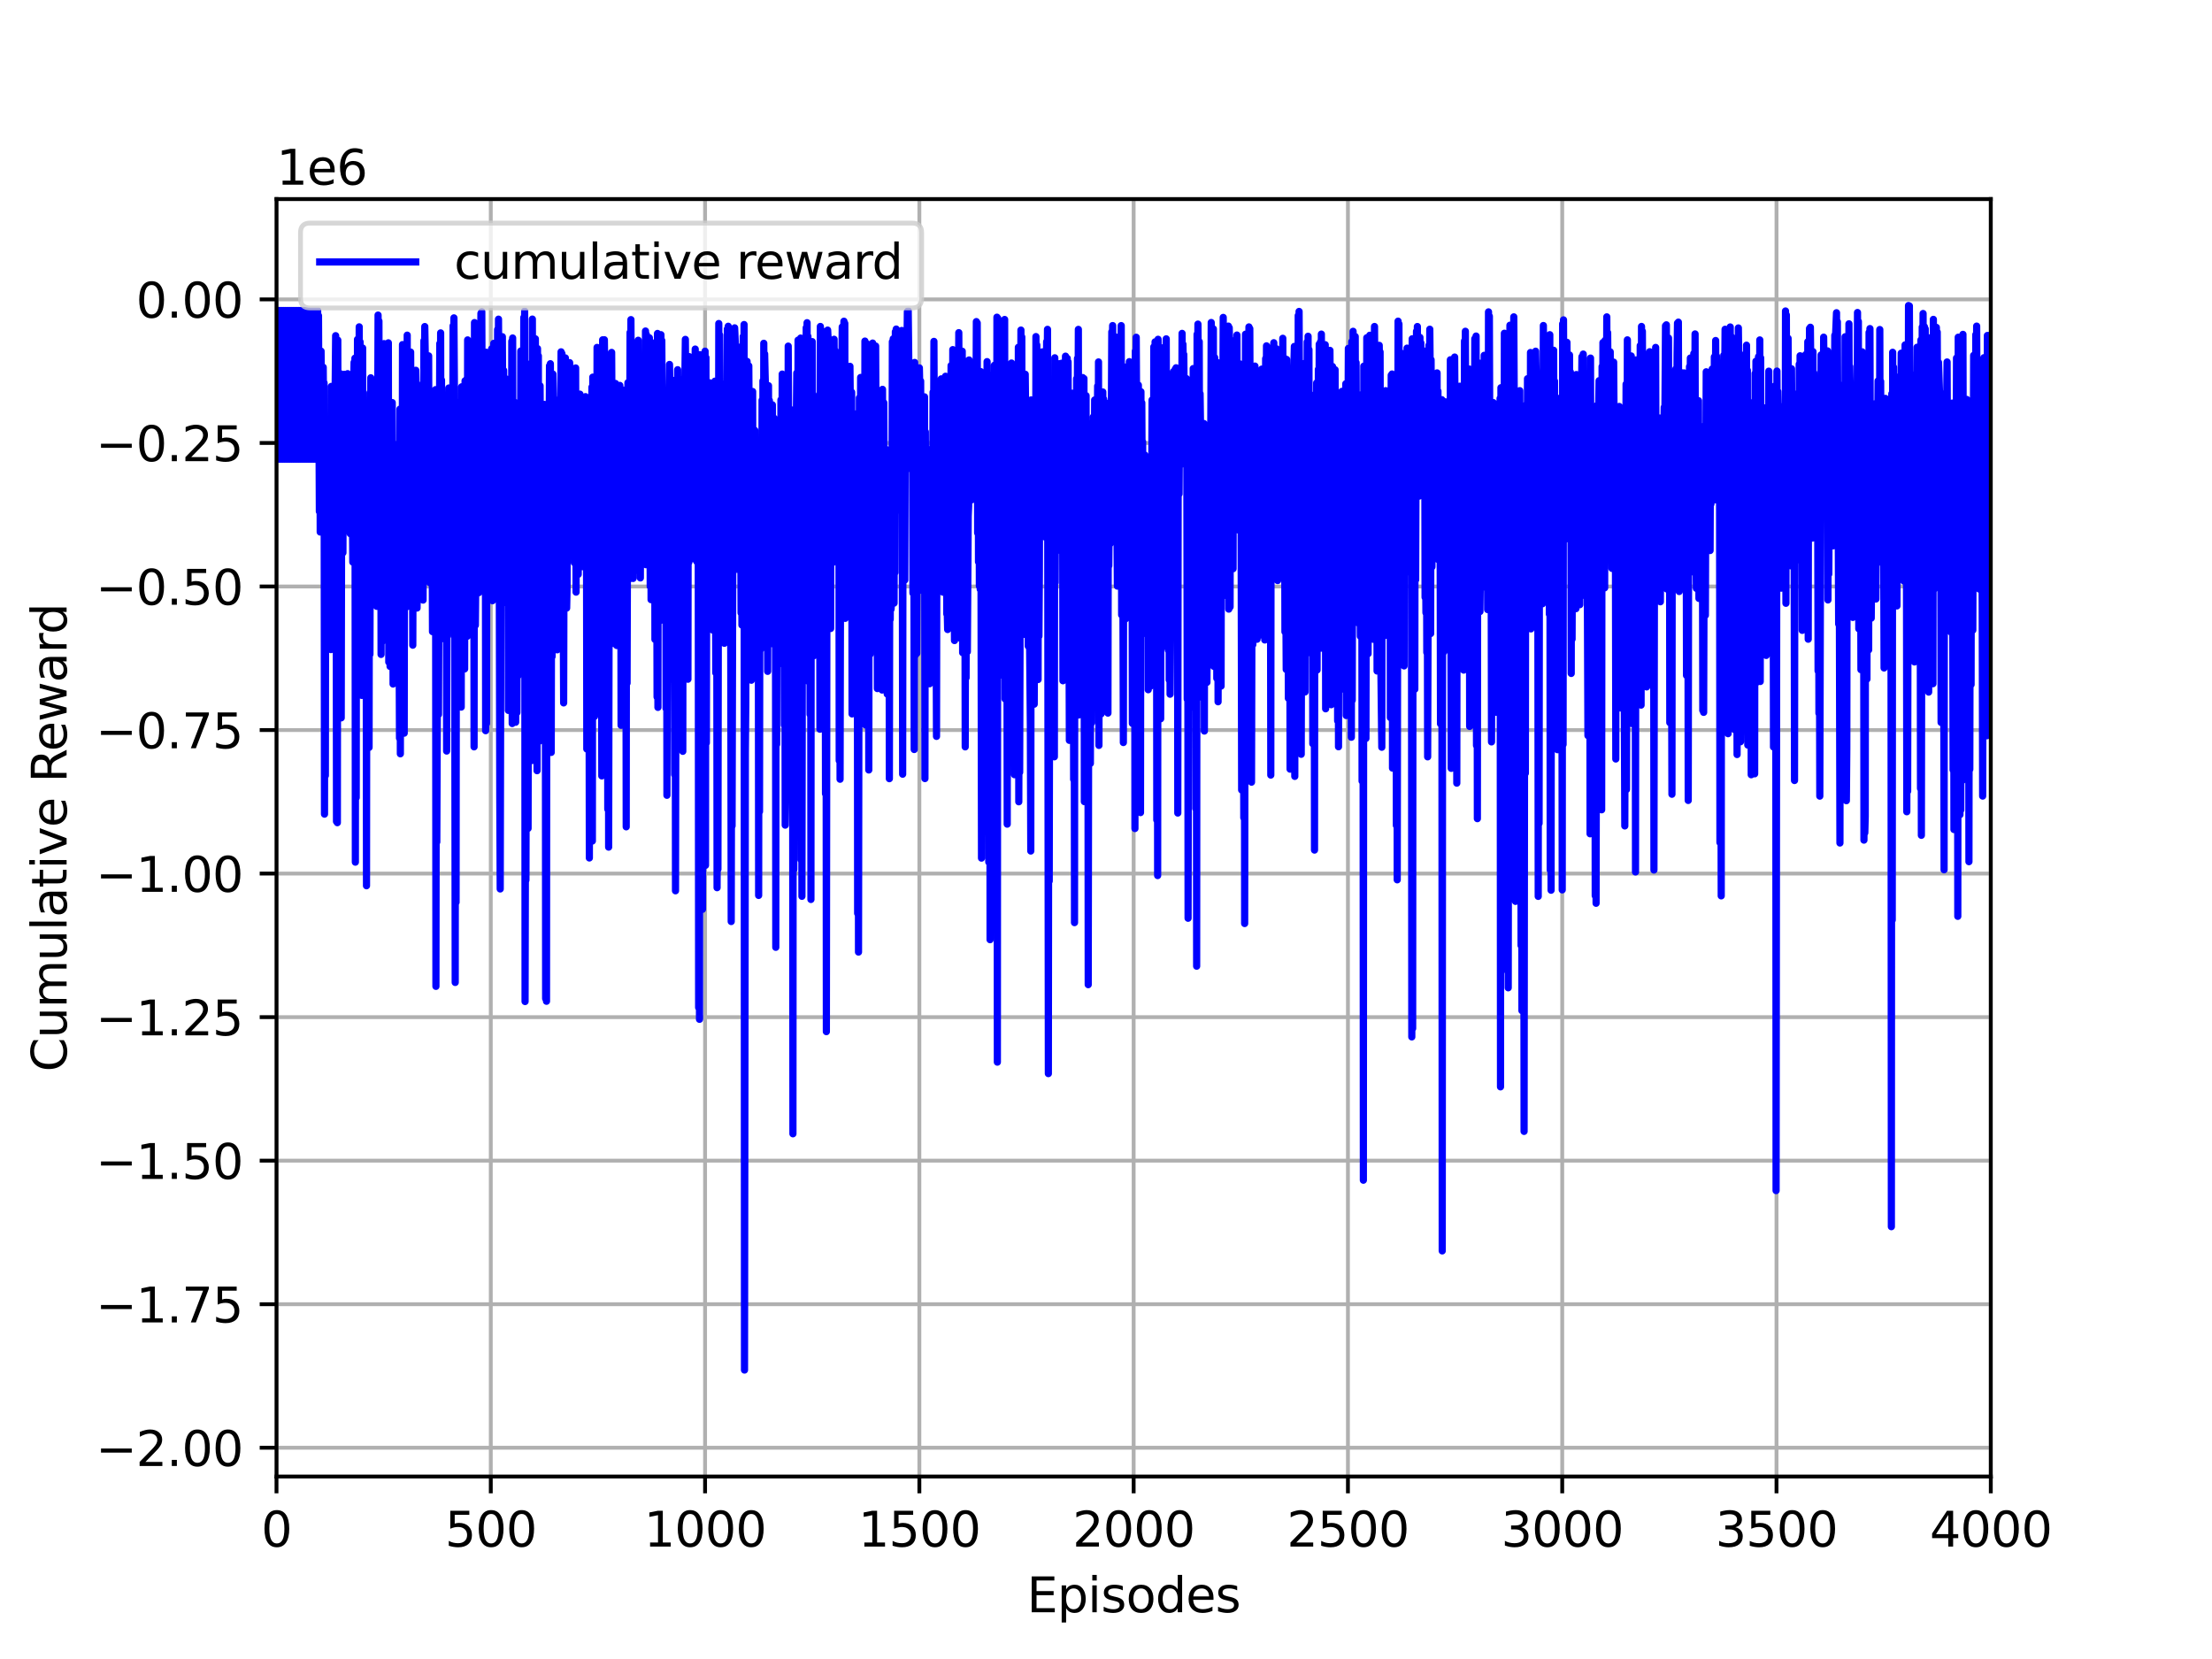 <?xml version="1.0" encoding="utf-8" standalone="no"?>
<!DOCTYPE svg PUBLIC "-//W3C//DTD SVG 1.1//EN"
  "http://www.w3.org/Graphics/SVG/1.1/DTD/svg11.dtd">
<svg height="345.6pt" version="1.1" viewBox="0 0 460.8 345.6" width="460.8pt" xmlns="http://www.w3.org/2000/svg" xmlns:xlink="http://www.w3.org/1999/xlink">
 <defs>
  <style type="text/css">*{stroke-linecap:butt;stroke-linejoin:round;}</style>
 </defs>
 <g id="figure_1">
  <g id="patch_1">
   <path d="M 0 345.6 
L 460.8 345.6 
L 460.8 0 
L 0 0 
z
" style="fill:#ffffff;"/>
  </g>
  <g id="axes_1">
   <g id="patch_2">
    <path d="M 57.6 307.584 
L 414.72 307.584 
L 414.72 41.472 
L 57.6 41.472 
z
" style="fill:#ffffff;"/>
   </g>
   <g id="matplotlib.axis_1">
    <g id="xtick_1">
     <g id="line2d_1">
      <path clip-path="url(#p46c43b72c2)" d="M 57.6 307.584 
L 57.6 41.472 
" style="fill:none;stroke:#b0b0b0;stroke-linecap:square;stroke-width:0.8;"/>
     </g>
     <g id="line2d_2">
      <defs>
       <path d="M 0 0 
L 0 3.5 
" id="me714da4b85" style="stroke:#000000;stroke-width:0.8;"/>
      </defs>
      <g>
       <use style="stroke:#000000;stroke-width:0.8;" x="57.6" xlink:href="#me714da4b85" y="307.584"/>
      </g>
     </g>
     <g id="text_1">
      <!-- 0 -->
      <g transform="translate(54.419 322.182)scale(0.1 -0.1)">
       <defs>
        <path d="M 2034 4250 
Q 1547 4250 1301 3770 
Q 1056 3291 1056 2328 
Q 1056 1369 1301 889 
Q 1547 409 2034 409 
Q 2525 409 2770 889 
Q 3016 1369 3016 2328 
Q 3016 3291 2770 3770 
Q 2525 4250 2034 4250 
z
M 2034 4750 
Q 2819 4750 3233 4129 
Q 3647 3509 3647 2328 
Q 3647 1150 3233 529 
Q 2819 -91 2034 -91 
Q 1250 -91 836 529 
Q 422 1150 422 2328 
Q 422 3509 836 4129 
Q 1250 4750 2034 4750 
z
" id="DejaVuSans-30" transform="scale(0.016)"/>
       </defs>
       <use xlink:href="#DejaVuSans-30"/>
      </g>
     </g>
    </g>
    <g id="xtick_2">
     <g id="line2d_3">
      <path clip-path="url(#p46c43b72c2)" d="M 102.24 307.584 
L 102.24 41.472 
" style="fill:none;stroke:#b0b0b0;stroke-linecap:square;stroke-width:0.8;"/>
     </g>
     <g id="line2d_4">
      <g>
       <use style="stroke:#000000;stroke-width:0.8;" x="102.24" xlink:href="#me714da4b85" y="307.584"/>
      </g>
     </g>
     <g id="text_2">
      <!-- 500 -->
      <g transform="translate(92.696 322.182)scale(0.1 -0.1)">
       <defs>
        <path d="M 691 4666 
L 3169 4666 
L 3169 4134 
L 1269 4134 
L 1269 2991 
Q 1406 3038 1543 3061 
Q 1681 3084 1819 3084 
Q 2600 3084 3056 2656 
Q 3513 2228 3513 1497 
Q 3513 744 3044 326 
Q 2575 -91 1722 -91 
Q 1428 -91 1123 -41 
Q 819 9 494 109 
L 494 744 
Q 775 591 1075 516 
Q 1375 441 1709 441 
Q 2250 441 2565 725 
Q 2881 1009 2881 1497 
Q 2881 1984 2565 2268 
Q 2250 2553 1709 2553 
Q 1456 2553 1204 2497 
Q 953 2441 691 2322 
L 691 4666 
z
" id="DejaVuSans-35" transform="scale(0.016)"/>
       </defs>
       <use xlink:href="#DejaVuSans-35"/>
       <use x="63.623" xlink:href="#DejaVuSans-30"/>
       <use x="127.246" xlink:href="#DejaVuSans-30"/>
      </g>
     </g>
    </g>
    <g id="xtick_3">
     <g id="line2d_5">
      <path clip-path="url(#p46c43b72c2)" d="M 146.88 307.584 
L 146.88 41.472 
" style="fill:none;stroke:#b0b0b0;stroke-linecap:square;stroke-width:0.8;"/>
     </g>
     <g id="line2d_6">
      <g>
       <use style="stroke:#000000;stroke-width:0.8;" x="146.88" xlink:href="#me714da4b85" y="307.584"/>
      </g>
     </g>
     <g id="text_3">
      <!-- 1000 -->
      <g transform="translate(134.155 322.182)scale(0.1 -0.1)">
       <defs>
        <path d="M 794 531 
L 1825 531 
L 1825 4091 
L 703 3866 
L 703 4441 
L 1819 4666 
L 2450 4666 
L 2450 531 
L 3481 531 
L 3481 0 
L 794 0 
L 794 531 
z
" id="DejaVuSans-31" transform="scale(0.016)"/>
       </defs>
       <use xlink:href="#DejaVuSans-31"/>
       <use x="63.623" xlink:href="#DejaVuSans-30"/>
       <use x="127.246" xlink:href="#DejaVuSans-30"/>
       <use x="190.869" xlink:href="#DejaVuSans-30"/>
      </g>
     </g>
    </g>
    <g id="xtick_4">
     <g id="line2d_7">
      <path clip-path="url(#p46c43b72c2)" d="M 191.52 307.584 
L 191.52 41.472 
" style="fill:none;stroke:#b0b0b0;stroke-linecap:square;stroke-width:0.8;"/>
     </g>
     <g id="line2d_8">
      <g>
       <use style="stroke:#000000;stroke-width:0.8;" x="191.52" xlink:href="#me714da4b85" y="307.584"/>
      </g>
     </g>
     <g id="text_4">
      <!-- 1500 -->
      <g transform="translate(178.795 322.182)scale(0.1 -0.1)">
       <use xlink:href="#DejaVuSans-31"/>
       <use x="63.623" xlink:href="#DejaVuSans-35"/>
       <use x="127.246" xlink:href="#DejaVuSans-30"/>
       <use x="190.869" xlink:href="#DejaVuSans-30"/>
      </g>
     </g>
    </g>
    <g id="xtick_5">
     <g id="line2d_9">
      <path clip-path="url(#p46c43b72c2)" d="M 236.16 307.584 
L 236.16 41.472 
" style="fill:none;stroke:#b0b0b0;stroke-linecap:square;stroke-width:0.8;"/>
     </g>
     <g id="line2d_10">
      <g>
       <use style="stroke:#000000;stroke-width:0.8;" x="236.16" xlink:href="#me714da4b85" y="307.584"/>
      </g>
     </g>
     <g id="text_5">
      <!-- 2000 -->
      <g transform="translate(223.435 322.182)scale(0.1 -0.1)">
       <defs>
        <path d="M 1228 531 
L 3431 531 
L 3431 0 
L 469 0 
L 469 531 
Q 828 903 1448 1529 
Q 2069 2156 2228 2338 
Q 2531 2678 2651 2914 
Q 2772 3150 2772 3378 
Q 2772 3750 2511 3984 
Q 2250 4219 1831 4219 
Q 1534 4219 1204 4116 
Q 875 4013 500 3803 
L 500 4441 
Q 881 4594 1212 4672 
Q 1544 4750 1819 4750 
Q 2544 4750 2975 4387 
Q 3406 4025 3406 3419 
Q 3406 3131 3298 2873 
Q 3191 2616 2906 2266 
Q 2828 2175 2409 1742 
Q 1991 1309 1228 531 
z
" id="DejaVuSans-32" transform="scale(0.016)"/>
       </defs>
       <use xlink:href="#DejaVuSans-32"/>
       <use x="63.623" xlink:href="#DejaVuSans-30"/>
       <use x="127.246" xlink:href="#DejaVuSans-30"/>
       <use x="190.869" xlink:href="#DejaVuSans-30"/>
      </g>
     </g>
    </g>
    <g id="xtick_6">
     <g id="line2d_11">
      <path clip-path="url(#p46c43b72c2)" d="M 280.8 307.584 
L 280.8 41.472 
" style="fill:none;stroke:#b0b0b0;stroke-linecap:square;stroke-width:0.8;"/>
     </g>
     <g id="line2d_12">
      <g>
       <use style="stroke:#000000;stroke-width:0.8;" x="280.8" xlink:href="#me714da4b85" y="307.584"/>
      </g>
     </g>
     <g id="text_6">
      <!-- 2500 -->
      <g transform="translate(268.075 322.182)scale(0.1 -0.1)">
       <use xlink:href="#DejaVuSans-32"/>
       <use x="63.623" xlink:href="#DejaVuSans-35"/>
       <use x="127.246" xlink:href="#DejaVuSans-30"/>
       <use x="190.869" xlink:href="#DejaVuSans-30"/>
      </g>
     </g>
    </g>
    <g id="xtick_7">
     <g id="line2d_13">
      <path clip-path="url(#p46c43b72c2)" d="M 325.44 307.584 
L 325.44 41.472 
" style="fill:none;stroke:#b0b0b0;stroke-linecap:square;stroke-width:0.8;"/>
     </g>
     <g id="line2d_14">
      <g>
       <use style="stroke:#000000;stroke-width:0.8;" x="325.44" xlink:href="#me714da4b85" y="307.584"/>
      </g>
     </g>
     <g id="text_7">
      <!-- 3000 -->
      <g transform="translate(312.715 322.182)scale(0.1 -0.1)">
       <defs>
        <path d="M 2597 2516 
Q 3050 2419 3304 2112 
Q 3559 1806 3559 1356 
Q 3559 666 3084 287 
Q 2609 -91 1734 -91 
Q 1441 -91 1130 -33 
Q 819 25 488 141 
L 488 750 
Q 750 597 1062 519 
Q 1375 441 1716 441 
Q 2309 441 2620 675 
Q 2931 909 2931 1356 
Q 2931 1769 2642 2001 
Q 2353 2234 1838 2234 
L 1294 2234 
L 1294 2753 
L 1863 2753 
Q 2328 2753 2575 2939 
Q 2822 3125 2822 3475 
Q 2822 3834 2567 4026 
Q 2313 4219 1838 4219 
Q 1578 4219 1281 4162 
Q 984 4106 628 3988 
L 628 4550 
Q 988 4650 1302 4700 
Q 1616 4750 1894 4750 
Q 2613 4750 3031 4423 
Q 3450 4097 3450 3541 
Q 3450 3153 3228 2886 
Q 3006 2619 2597 2516 
z
" id="DejaVuSans-33" transform="scale(0.016)"/>
       </defs>
       <use xlink:href="#DejaVuSans-33"/>
       <use x="63.623" xlink:href="#DejaVuSans-30"/>
       <use x="127.246" xlink:href="#DejaVuSans-30"/>
       <use x="190.869" xlink:href="#DejaVuSans-30"/>
      </g>
     </g>
    </g>
    <g id="xtick_8">
     <g id="line2d_15">
      <path clip-path="url(#p46c43b72c2)" d="M 370.08 307.584 
L 370.08 41.472 
" style="fill:none;stroke:#b0b0b0;stroke-linecap:square;stroke-width:0.8;"/>
     </g>
     <g id="line2d_16">
      <g>
       <use style="stroke:#000000;stroke-width:0.8;" x="370.08" xlink:href="#me714da4b85" y="307.584"/>
      </g>
     </g>
     <g id="text_8">
      <!-- 3500 -->
      <g transform="translate(357.355 322.182)scale(0.1 -0.1)">
       <use xlink:href="#DejaVuSans-33"/>
       <use x="63.623" xlink:href="#DejaVuSans-35"/>
       <use x="127.246" xlink:href="#DejaVuSans-30"/>
       <use x="190.869" xlink:href="#DejaVuSans-30"/>
      </g>
     </g>
    </g>
    <g id="xtick_9">
     <g id="line2d_17">
      <path clip-path="url(#p46c43b72c2)" d="M 414.72 307.584 
L 414.72 41.472 
" style="fill:none;stroke:#b0b0b0;stroke-linecap:square;stroke-width:0.8;"/>
     </g>
     <g id="line2d_18">
      <g>
       <use style="stroke:#000000;stroke-width:0.8;" x="414.72" xlink:href="#me714da4b85" y="307.584"/>
      </g>
     </g>
     <g id="text_9">
      <!-- 4000 -->
      <g transform="translate(401.995 322.182)scale(0.1 -0.1)">
       <defs>
        <path d="M 2419 4116 
L 825 1625 
L 2419 1625 
L 2419 4116 
z
M 2253 4666 
L 3047 4666 
L 3047 1625 
L 3713 1625 
L 3713 1100 
L 3047 1100 
L 3047 0 
L 2419 0 
L 2419 1100 
L 313 1100 
L 313 1709 
L 2253 4666 
z
" id="DejaVuSans-34" transform="scale(0.016)"/>
       </defs>
       <use xlink:href="#DejaVuSans-34"/>
       <use x="63.623" xlink:href="#DejaVuSans-30"/>
       <use x="127.246" xlink:href="#DejaVuSans-30"/>
       <use x="190.869" xlink:href="#DejaVuSans-30"/>
      </g>
     </g>
    </g>
    <g id="text_10">
     <!-- Episodes -->
     <g transform="translate(213.918 335.861)scale(0.1 -0.1)">
      <defs>
       <path d="M 628 4666 
L 3578 4666 
L 3578 4134 
L 1259 4134 
L 1259 2753 
L 3481 2753 
L 3481 2222 
L 1259 2222 
L 1259 531 
L 3634 531 
L 3634 0 
L 628 0 
L 628 4666 
z
" id="DejaVuSans-45" transform="scale(0.016)"/>
       <path d="M 1159 525 
L 1159 -1331 
L 581 -1331 
L 581 3500 
L 1159 3500 
L 1159 2969 
Q 1341 3281 1617 3432 
Q 1894 3584 2278 3584 
Q 2916 3584 3314 3078 
Q 3713 2572 3713 1747 
Q 3713 922 3314 415 
Q 2916 -91 2278 -91 
Q 1894 -91 1617 61 
Q 1341 213 1159 525 
z
M 3116 1747 
Q 3116 2381 2855 2742 
Q 2594 3103 2138 3103 
Q 1681 3103 1420 2742 
Q 1159 2381 1159 1747 
Q 1159 1113 1420 752 
Q 1681 391 2138 391 
Q 2594 391 2855 752 
Q 3116 1113 3116 1747 
z
" id="DejaVuSans-70" transform="scale(0.016)"/>
       <path d="M 603 3500 
L 1178 3500 
L 1178 0 
L 603 0 
L 603 3500 
z
M 603 4863 
L 1178 4863 
L 1178 4134 
L 603 4134 
L 603 4863 
z
" id="DejaVuSans-69" transform="scale(0.016)"/>
       <path d="M 2834 3397 
L 2834 2853 
Q 2591 2978 2328 3040 
Q 2066 3103 1784 3103 
Q 1356 3103 1142 2972 
Q 928 2841 928 2578 
Q 928 2378 1081 2264 
Q 1234 2150 1697 2047 
L 1894 2003 
Q 2506 1872 2764 1633 
Q 3022 1394 3022 966 
Q 3022 478 2636 193 
Q 2250 -91 1575 -91 
Q 1294 -91 989 -36 
Q 684 19 347 128 
L 347 722 
Q 666 556 975 473 
Q 1284 391 1588 391 
Q 1994 391 2212 530 
Q 2431 669 2431 922 
Q 2431 1156 2273 1281 
Q 2116 1406 1581 1522 
L 1381 1569 
Q 847 1681 609 1914 
Q 372 2147 372 2553 
Q 372 3047 722 3315 
Q 1072 3584 1716 3584 
Q 2034 3584 2315 3537 
Q 2597 3491 2834 3397 
z
" id="DejaVuSans-73" transform="scale(0.016)"/>
       <path d="M 1959 3097 
Q 1497 3097 1228 2736 
Q 959 2375 959 1747 
Q 959 1119 1226 758 
Q 1494 397 1959 397 
Q 2419 397 2687 759 
Q 2956 1122 2956 1747 
Q 2956 2369 2687 2733 
Q 2419 3097 1959 3097 
z
M 1959 3584 
Q 2709 3584 3137 3096 
Q 3566 2609 3566 1747 
Q 3566 888 3137 398 
Q 2709 -91 1959 -91 
Q 1206 -91 779 398 
Q 353 888 353 1747 
Q 353 2609 779 3096 
Q 1206 3584 1959 3584 
z
" id="DejaVuSans-6f" transform="scale(0.016)"/>
       <path d="M 2906 2969 
L 2906 4863 
L 3481 4863 
L 3481 0 
L 2906 0 
L 2906 525 
Q 2725 213 2448 61 
Q 2172 -91 1784 -91 
Q 1150 -91 751 415 
Q 353 922 353 1747 
Q 353 2572 751 3078 
Q 1150 3584 1784 3584 
Q 2172 3584 2448 3432 
Q 2725 3281 2906 2969 
z
M 947 1747 
Q 947 1113 1208 752 
Q 1469 391 1925 391 
Q 2381 391 2643 752 
Q 2906 1113 2906 1747 
Q 2906 2381 2643 2742 
Q 2381 3103 1925 3103 
Q 1469 3103 1208 2742 
Q 947 2381 947 1747 
z
" id="DejaVuSans-64" transform="scale(0.016)"/>
       <path d="M 3597 1894 
L 3597 1613 
L 953 1613 
Q 991 1019 1311 708 
Q 1631 397 2203 397 
Q 2534 397 2845 478 
Q 3156 559 3463 722 
L 3463 178 
Q 3153 47 2828 -22 
Q 2503 -91 2169 -91 
Q 1331 -91 842 396 
Q 353 884 353 1716 
Q 353 2575 817 3079 
Q 1281 3584 2069 3584 
Q 2775 3584 3186 3129 
Q 3597 2675 3597 1894 
z
M 3022 2063 
Q 3016 2534 2758 2815 
Q 2500 3097 2075 3097 
Q 1594 3097 1305 2825 
Q 1016 2553 972 2059 
L 3022 2063 
z
" id="DejaVuSans-65" transform="scale(0.016)"/>
      </defs>
      <use xlink:href="#DejaVuSans-45"/>
      <use x="63.184" xlink:href="#DejaVuSans-70"/>
      <use x="126.66" xlink:href="#DejaVuSans-69"/>
      <use x="154.443" xlink:href="#DejaVuSans-73"/>
      <use x="206.543" xlink:href="#DejaVuSans-6f"/>
      <use x="267.725" xlink:href="#DejaVuSans-64"/>
      <use x="331.201" xlink:href="#DejaVuSans-65"/>
      <use x="392.725" xlink:href="#DejaVuSans-73"/>
     </g>
    </g>
   </g>
   <g id="matplotlib.axis_2">
    <g id="ytick_1">
     <g id="line2d_19">
      <path clip-path="url(#p46c43b72c2)" d="M 57.6 301.591 
L 414.72 301.591 
" style="fill:none;stroke:#b0b0b0;stroke-linecap:square;stroke-width:0.8;"/>
     </g>
     <g id="line2d_20">
      <defs>
       <path d="M 0 0 
L -3.5 0 
" id="mf624c68d3f" style="stroke:#000000;stroke-width:0.8;"/>
      </defs>
      <g>
       <use style="stroke:#000000;stroke-width:0.8;" x="57.6" xlink:href="#mf624c68d3f" y="301.591"/>
      </g>
     </g>
     <g id="text_11">
      <!-- −2.00 -->
      <g transform="translate(19.955 305.39)scale(0.1 -0.1)">
       <defs>
        <path d="M 678 2272 
L 4684 2272 
L 4684 1741 
L 678 1741 
L 678 2272 
z
" id="DejaVuSans-2212" transform="scale(0.016)"/>
        <path d="M 684 794 
L 1344 794 
L 1344 0 
L 684 0 
L 684 794 
z
" id="DejaVuSans-2e" transform="scale(0.016)"/>
       </defs>
       <use xlink:href="#DejaVuSans-2212"/>
       <use x="83.789" xlink:href="#DejaVuSans-32"/>
       <use x="147.412" xlink:href="#DejaVuSans-2e"/>
       <use x="179.199" xlink:href="#DejaVuSans-30"/>
       <use x="242.822" xlink:href="#DejaVuSans-30"/>
      </g>
     </g>
    </g>
    <g id="ytick_2">
     <g id="line2d_21">
      <path clip-path="url(#p46c43b72c2)" d="M 57.6 271.689 
L 414.72 271.689 
" style="fill:none;stroke:#b0b0b0;stroke-linecap:square;stroke-width:0.8;"/>
     </g>
     <g id="line2d_22">
      <g>
       <use style="stroke:#000000;stroke-width:0.8;" x="57.6" xlink:href="#mf624c68d3f" y="271.689"/>
      </g>
     </g>
     <g id="text_12">
      <!-- −1.75 -->
      <g transform="translate(19.955 275.488)scale(0.1 -0.1)">
       <defs>
        <path d="M 525 4666 
L 3525 4666 
L 3525 4397 
L 1831 0 
L 1172 0 
L 2766 4134 
L 525 4134 
L 525 4666 
z
" id="DejaVuSans-37" transform="scale(0.016)"/>
       </defs>
       <use xlink:href="#DejaVuSans-2212"/>
       <use x="83.789" xlink:href="#DejaVuSans-31"/>
       <use x="147.412" xlink:href="#DejaVuSans-2e"/>
       <use x="179.199" xlink:href="#DejaVuSans-37"/>
       <use x="242.822" xlink:href="#DejaVuSans-35"/>
      </g>
     </g>
    </g>
    <g id="ytick_3">
     <g id="line2d_23">
      <path clip-path="url(#p46c43b72c2)" d="M 57.6 241.786 
L 414.72 241.786 
" style="fill:none;stroke:#b0b0b0;stroke-linecap:square;stroke-width:0.8;"/>
     </g>
     <g id="line2d_24">
      <g>
       <use style="stroke:#000000;stroke-width:0.8;" x="57.6" xlink:href="#mf624c68d3f" y="241.786"/>
      </g>
     </g>
     <g id="text_13">
      <!-- −1.50 -->
      <g transform="translate(19.955 245.586)scale(0.1 -0.1)">
       <use xlink:href="#DejaVuSans-2212"/>
       <use x="83.789" xlink:href="#DejaVuSans-31"/>
       <use x="147.412" xlink:href="#DejaVuSans-2e"/>
       <use x="179.199" xlink:href="#DejaVuSans-35"/>
       <use x="242.822" xlink:href="#DejaVuSans-30"/>
      </g>
     </g>
    </g>
    <g id="ytick_4">
     <g id="line2d_25">
      <path clip-path="url(#p46c43b72c2)" d="M 57.6 211.884 
L 414.72 211.884 
" style="fill:none;stroke:#b0b0b0;stroke-linecap:square;stroke-width:0.8;"/>
     </g>
     <g id="line2d_26">
      <g>
       <use style="stroke:#000000;stroke-width:0.8;" x="57.6" xlink:href="#mf624c68d3f" y="211.884"/>
      </g>
     </g>
     <g id="text_14">
      <!-- −1.25 -->
      <g transform="translate(19.955 215.683)scale(0.1 -0.1)">
       <use xlink:href="#DejaVuSans-2212"/>
       <use x="83.789" xlink:href="#DejaVuSans-31"/>
       <use x="147.412" xlink:href="#DejaVuSans-2e"/>
       <use x="179.199" xlink:href="#DejaVuSans-32"/>
       <use x="242.822" xlink:href="#DejaVuSans-35"/>
      </g>
     </g>
    </g>
    <g id="ytick_5">
     <g id="line2d_27">
      <path clip-path="url(#p46c43b72c2)" d="M 57.6 181.982 
L 414.72 181.982 
" style="fill:none;stroke:#b0b0b0;stroke-linecap:square;stroke-width:0.8;"/>
     </g>
     <g id="line2d_28">
      <g>
       <use style="stroke:#000000;stroke-width:0.8;" x="57.6" xlink:href="#mf624c68d3f" y="181.982"/>
      </g>
     </g>
     <g id="text_15">
      <!-- −1.00 -->
      <g transform="translate(19.955 185.781)scale(0.1 -0.1)">
       <use xlink:href="#DejaVuSans-2212"/>
       <use x="83.789" xlink:href="#DejaVuSans-31"/>
       <use x="147.412" xlink:href="#DejaVuSans-2e"/>
       <use x="179.199" xlink:href="#DejaVuSans-30"/>
       <use x="242.822" xlink:href="#DejaVuSans-30"/>
      </g>
     </g>
    </g>
    <g id="ytick_6">
     <g id="line2d_29">
      <path clip-path="url(#p46c43b72c2)" d="M 57.6 152.079 
L 414.72 152.079 
" style="fill:none;stroke:#b0b0b0;stroke-linecap:square;stroke-width:0.8;"/>
     </g>
     <g id="line2d_30">
      <g>
       <use style="stroke:#000000;stroke-width:0.8;" x="57.6" xlink:href="#mf624c68d3f" y="152.079"/>
      </g>
     </g>
     <g id="text_16">
      <!-- −0.75 -->
      <g transform="translate(19.955 155.878)scale(0.1 -0.1)">
       <use xlink:href="#DejaVuSans-2212"/>
       <use x="83.789" xlink:href="#DejaVuSans-30"/>
       <use x="147.412" xlink:href="#DejaVuSans-2e"/>
       <use x="179.199" xlink:href="#DejaVuSans-37"/>
       <use x="242.822" xlink:href="#DejaVuSans-35"/>
      </g>
     </g>
    </g>
    <g id="ytick_7">
     <g id="line2d_31">
      <path clip-path="url(#p46c43b72c2)" d="M 57.6 122.177 
L 414.72 122.177 
" style="fill:none;stroke:#b0b0b0;stroke-linecap:square;stroke-width:0.8;"/>
     </g>
     <g id="line2d_32">
      <g>
       <use style="stroke:#000000;stroke-width:0.8;" x="57.6" xlink:href="#mf624c68d3f" y="122.177"/>
      </g>
     </g>
     <g id="text_17">
      <!-- −0.50 -->
      <g transform="translate(19.955 125.976)scale(0.1 -0.1)">
       <use xlink:href="#DejaVuSans-2212"/>
       <use x="83.789" xlink:href="#DejaVuSans-30"/>
       <use x="147.412" xlink:href="#DejaVuSans-2e"/>
       <use x="179.199" xlink:href="#DejaVuSans-35"/>
       <use x="242.822" xlink:href="#DejaVuSans-30"/>
      </g>
     </g>
    </g>
    <g id="ytick_8">
     <g id="line2d_33">
      <path clip-path="url(#p46c43b72c2)" d="M 57.6 92.274 
L 414.72 92.274 
" style="fill:none;stroke:#b0b0b0;stroke-linecap:square;stroke-width:0.8;"/>
     </g>
     <g id="line2d_34">
      <g>
       <use style="stroke:#000000;stroke-width:0.8;" x="57.6" xlink:href="#mf624c68d3f" y="92.274"/>
      </g>
     </g>
     <g id="text_18">
      <!-- −0.25 -->
      <g transform="translate(19.955 96.073)scale(0.1 -0.1)">
       <use xlink:href="#DejaVuSans-2212"/>
       <use x="83.789" xlink:href="#DejaVuSans-30"/>
       <use x="147.412" xlink:href="#DejaVuSans-2e"/>
       <use x="179.199" xlink:href="#DejaVuSans-32"/>
       <use x="242.822" xlink:href="#DejaVuSans-35"/>
      </g>
     </g>
    </g>
    <g id="ytick_9">
     <g id="line2d_35">
      <path clip-path="url(#p46c43b72c2)" d="M 57.6 62.372 
L 414.72 62.372 
" style="fill:none;stroke:#b0b0b0;stroke-linecap:square;stroke-width:0.8;"/>
     </g>
     <g id="line2d_36">
      <g>
       <use style="stroke:#000000;stroke-width:0.8;" x="57.6" xlink:href="#mf624c68d3f" y="62.372"/>
      </g>
     </g>
     <g id="text_19">
      <!-- 0.00 -->
      <g transform="translate(28.334 66.171)scale(0.1 -0.1)">
       <use xlink:href="#DejaVuSans-30"/>
       <use x="63.623" xlink:href="#DejaVuSans-2e"/>
       <use x="95.41" xlink:href="#DejaVuSans-30"/>
       <use x="159.033" xlink:href="#DejaVuSans-30"/>
      </g>
     </g>
    </g>
    <g id="text_20">
     <!-- Cumulative Reward -->
     <g transform="translate(13.875 223.276)rotate(-90)scale(0.1 -0.1)">
      <defs>
       <path d="M 4122 4306 
L 4122 3641 
Q 3803 3938 3442 4084 
Q 3081 4231 2675 4231 
Q 1875 4231 1450 3742 
Q 1025 3253 1025 2328 
Q 1025 1406 1450 917 
Q 1875 428 2675 428 
Q 3081 428 3442 575 
Q 3803 722 4122 1019 
L 4122 359 
Q 3791 134 3420 21 
Q 3050 -91 2638 -91 
Q 1578 -91 968 557 
Q 359 1206 359 2328 
Q 359 3453 968 4101 
Q 1578 4750 2638 4750 
Q 3056 4750 3426 4639 
Q 3797 4528 4122 4306 
z
" id="DejaVuSans-43" transform="scale(0.016)"/>
       <path d="M 544 1381 
L 544 3500 
L 1119 3500 
L 1119 1403 
Q 1119 906 1312 657 
Q 1506 409 1894 409 
Q 2359 409 2629 706 
Q 2900 1003 2900 1516 
L 2900 3500 
L 3475 3500 
L 3475 0 
L 2900 0 
L 2900 538 
Q 2691 219 2414 64 
Q 2138 -91 1772 -91 
Q 1169 -91 856 284 
Q 544 659 544 1381 
z
M 1991 3584 
L 1991 3584 
z
" id="DejaVuSans-75" transform="scale(0.016)"/>
       <path d="M 3328 2828 
Q 3544 3216 3844 3400 
Q 4144 3584 4550 3584 
Q 5097 3584 5394 3201 
Q 5691 2819 5691 2113 
L 5691 0 
L 5113 0 
L 5113 2094 
Q 5113 2597 4934 2840 
Q 4756 3084 4391 3084 
Q 3944 3084 3684 2787 
Q 3425 2491 3425 1978 
L 3425 0 
L 2847 0 
L 2847 2094 
Q 2847 2600 2669 2842 
Q 2491 3084 2119 3084 
Q 1678 3084 1418 2786 
Q 1159 2488 1159 1978 
L 1159 0 
L 581 0 
L 581 3500 
L 1159 3500 
L 1159 2956 
Q 1356 3278 1631 3431 
Q 1906 3584 2284 3584 
Q 2666 3584 2933 3390 
Q 3200 3197 3328 2828 
z
" id="DejaVuSans-6d" transform="scale(0.016)"/>
       <path d="M 603 4863 
L 1178 4863 
L 1178 0 
L 603 0 
L 603 4863 
z
" id="DejaVuSans-6c" transform="scale(0.016)"/>
       <path d="M 2194 1759 
Q 1497 1759 1228 1600 
Q 959 1441 959 1056 
Q 959 750 1161 570 
Q 1363 391 1709 391 
Q 2188 391 2477 730 
Q 2766 1069 2766 1631 
L 2766 1759 
L 2194 1759 
z
M 3341 1997 
L 3341 0 
L 2766 0 
L 2766 531 
Q 2569 213 2275 61 
Q 1981 -91 1556 -91 
Q 1019 -91 701 211 
Q 384 513 384 1019 
Q 384 1609 779 1909 
Q 1175 2209 1959 2209 
L 2766 2209 
L 2766 2266 
Q 2766 2663 2505 2880 
Q 2244 3097 1772 3097 
Q 1472 3097 1187 3025 
Q 903 2953 641 2809 
L 641 3341 
Q 956 3463 1253 3523 
Q 1550 3584 1831 3584 
Q 2591 3584 2966 3190 
Q 3341 2797 3341 1997 
z
" id="DejaVuSans-61" transform="scale(0.016)"/>
       <path d="M 1172 4494 
L 1172 3500 
L 2356 3500 
L 2356 3053 
L 1172 3053 
L 1172 1153 
Q 1172 725 1289 603 
Q 1406 481 1766 481 
L 2356 481 
L 2356 0 
L 1766 0 
Q 1100 0 847 248 
Q 594 497 594 1153 
L 594 3053 
L 172 3053 
L 172 3500 
L 594 3500 
L 594 4494 
L 1172 4494 
z
" id="DejaVuSans-74" transform="scale(0.016)"/>
       <path d="M 191 3500 
L 800 3500 
L 1894 563 
L 2988 3500 
L 3597 3500 
L 2284 0 
L 1503 0 
L 191 3500 
z
" id="DejaVuSans-76" transform="scale(0.016)"/>
       <path id="DejaVuSans-20" transform="scale(0.016)"/>
       <path d="M 2841 2188 
Q 3044 2119 3236 1894 
Q 3428 1669 3622 1275 
L 4263 0 
L 3584 0 
L 2988 1197 
Q 2756 1666 2539 1819 
Q 2322 1972 1947 1972 
L 1259 1972 
L 1259 0 
L 628 0 
L 628 4666 
L 2053 4666 
Q 2853 4666 3247 4331 
Q 3641 3997 3641 3322 
Q 3641 2881 3436 2590 
Q 3231 2300 2841 2188 
z
M 1259 4147 
L 1259 2491 
L 2053 2491 
Q 2509 2491 2742 2702 
Q 2975 2913 2975 3322 
Q 2975 3731 2742 3939 
Q 2509 4147 2053 4147 
L 1259 4147 
z
" id="DejaVuSans-52" transform="scale(0.016)"/>
       <path d="M 269 3500 
L 844 3500 
L 1563 769 
L 2278 3500 
L 2956 3500 
L 3675 769 
L 4391 3500 
L 4966 3500 
L 4050 0 
L 3372 0 
L 2619 2869 
L 1863 0 
L 1184 0 
L 269 3500 
z
" id="DejaVuSans-77" transform="scale(0.016)"/>
       <path d="M 2631 2963 
Q 2534 3019 2420 3045 
Q 2306 3072 2169 3072 
Q 1681 3072 1420 2755 
Q 1159 2438 1159 1844 
L 1159 0 
L 581 0 
L 581 3500 
L 1159 3500 
L 1159 2956 
Q 1341 3275 1631 3429 
Q 1922 3584 2338 3584 
Q 2397 3584 2469 3576 
Q 2541 3569 2628 3553 
L 2631 2963 
z
" id="DejaVuSans-72" transform="scale(0.016)"/>
      </defs>
      <use xlink:href="#DejaVuSans-43"/>
      <use x="69.824" xlink:href="#DejaVuSans-75"/>
      <use x="133.203" xlink:href="#DejaVuSans-6d"/>
      <use x="230.615" xlink:href="#DejaVuSans-75"/>
      <use x="293.994" xlink:href="#DejaVuSans-6c"/>
      <use x="321.777" xlink:href="#DejaVuSans-61"/>
      <use x="383.057" xlink:href="#DejaVuSans-74"/>
      <use x="422.266" xlink:href="#DejaVuSans-69"/>
      <use x="450.049" xlink:href="#DejaVuSans-76"/>
      <use x="509.229" xlink:href="#DejaVuSans-65"/>
      <use x="570.752" xlink:href="#DejaVuSans-20"/>
      <use x="602.539" xlink:href="#DejaVuSans-52"/>
      <use x="667.521" xlink:href="#DejaVuSans-65"/>
      <use x="729.045" xlink:href="#DejaVuSans-77"/>
      <use x="810.832" xlink:href="#DejaVuSans-61"/>
      <use x="872.111" xlink:href="#DejaVuSans-72"/>
      <use x="911.475" xlink:href="#DejaVuSans-64"/>
     </g>
    </g>
    <g id="text_21">
     <!-- 1e6 -->
     <g transform="translate(57.6 38.472)scale(0.1 -0.1)">
      <defs>
       <path d="M 2113 2584 
Q 1688 2584 1439 2293 
Q 1191 2003 1191 1497 
Q 1191 994 1439 701 
Q 1688 409 2113 409 
Q 2538 409 2786 701 
Q 3034 994 3034 1497 
Q 3034 2003 2786 2293 
Q 2538 2584 2113 2584 
z
M 3366 4563 
L 3366 3988 
Q 3128 4100 2886 4159 
Q 2644 4219 2406 4219 
Q 1781 4219 1451 3797 
Q 1122 3375 1075 2522 
Q 1259 2794 1537 2939 
Q 1816 3084 2150 3084 
Q 2853 3084 3261 2657 
Q 3669 2231 3669 1497 
Q 3669 778 3244 343 
Q 2819 -91 2113 -91 
Q 1303 -91 875 529 
Q 447 1150 447 2328 
Q 447 3434 972 4092 
Q 1497 4750 2381 4750 
Q 2619 4750 2861 4703 
Q 3103 4656 3366 4563 
z
" id="DejaVuSans-36" transform="scale(0.016)"/>
      </defs>
      <use xlink:href="#DejaVuSans-31"/>
      <use x="63.623" xlink:href="#DejaVuSans-65"/>
      <use x="125.146" xlink:href="#DejaVuSans-36"/>
     </g>
    </g>
   </g>
   <g id="line2d_37">
    <path clip-path="url(#p46c43b72c2)" d="M 57.6 64.682 
L 57.689 88.9 
L 57.779 65.755 
L 57.868 95.664 
L 57.957 64.682 
L 58.046 88.9 
L 58.136 65.755 
L 58.225 95.664 
L 58.314 64.682 
L 58.404 88.9 
L 58.493 65.755 
L 58.582 95.664 
L 58.671 64.682 
L 58.761 88.9 
L 58.85 65.755 
L 58.939 95.664 
L 59.028 64.682 
L 59.118 88.9 
L 59.207 65.755 
L 59.296 95.664 
L 59.386 64.682 
L 59.475 88.9 
L 59.564 65.755 
L 59.653 95.664 
L 59.743 64.682 
L 59.832 88.9 
L 59.921 65.755 
L 60.011 95.664 
L 60.1 64.682 
L 60.189 88.9 
L 60.278 65.755 
L 60.368 95.664 
L 60.457 64.682 
L 60.546 88.9 
L 60.636 65.755 
L 60.725 95.664 
L 60.814 64.682 
L 60.903 88.9 
L 60.993 65.755 
L 61.082 95.664 
L 61.171 64.682 
L 61.26 88.9 
L 61.35 65.755 
L 61.439 95.664 
L 61.528 64.682 
L 61.618 88.9 
L 61.707 65.755 
L 61.796 95.664 
L 61.885 64.682 
L 61.975 88.9 
L 62.064 65.755 
L 62.153 95.664 
L 62.243 64.682 
L 62.332 88.9 
L 62.421 65.755 
L 62.51 95.664 
L 62.6 64.682 
L 62.689 88.9 
L 62.778 65.755 
L 62.868 95.664 
L 62.957 64.682 
L 63.046 88.9 
L 63.135 65.755 
L 63.225 95.664 
L 63.314 64.682 
L 63.403 88.9 
L 63.492 65.755 
L 63.582 95.664 
L 63.671 64.682 
L 63.76 88.9 
L 63.85 65.755 
L 63.939 95.664 
L 64.028 64.682 
L 64.117 88.9 
L 64.207 65.755 
L 64.296 95.664 
L 64.385 64.682 
L 64.475 88.9 
L 64.564 65.755 
L 64.653 95.664 
L 64.742 64.682 
L 64.832 88.9 
L 64.921 65.755 
L 65.01 95.664 
L 65.1 64.682 
L 65.189 88.9 
L 65.278 65.755 
L 65.367 95.664 
L 65.457 64.682 
L 65.546 88.9 
L 65.635 65.755 
L 65.724 95.664 
L 65.814 64.682 
L 65.903 88.9 
L 65.992 65.755 
L 66.082 95.664 
L 66.171 64.682 
L 66.26 88.9 
L 66.349 65.755 
L 66.528 106.549 
L 66.617 76.454 
L 66.707 110.834 
L 66.885 73.147 
L 66.974 84.646 
L 67.064 78.371 
L 67.242 102.164 
L 67.332 76.502 
L 67.421 87.304 
L 67.51 79.759 
L 67.599 169.598 
L 67.689 108.749 
L 67.778 161.572 
L 67.867 93.787 
L 67.956 102.01 
L 68.046 91.221 
L 68.135 124.896 
L 68.314 98.116 
L 68.403 94.19 
L 68.492 124.662 
L 68.581 103.892 
L 68.671 110.204 
L 68.76 124.815 
L 68.849 114.708 
L 68.939 135.323 
L 69.028 80.493 
L 69.117 87.133 
L 69.206 87.833 
L 69.296 86.253 
L 69.385 81.658 
L 69.474 98.103 
L 69.564 81.057 
L 69.653 99.403 
L 69.921 69.925 
L 70.01 83.767 
L 70.099 171.126 
L 70.188 71.097 
L 70.278 171.38 
L 70.367 70.853 
L 70.456 117.018 
L 70.546 90.511 
L 70.635 97.851 
L 70.724 91.566 
L 70.813 114.097 
L 70.992 77.884 
L 71.081 149.546 
L 71.171 103.865 
L 71.26 107.354 
L 71.349 91.703 
L 71.438 115.152 
L 71.528 89.536 
L 71.617 100.547 
L 71.706 77.977 
L 71.885 109.499 
L 71.974 103.734 
L 72.153 84.23 
L 72.242 78.98 
L 72.331 110.467 
L 72.42 77.841 
L 72.51 100.164 
L 72.778 79.292 
L 72.956 111.178 
L 73.045 84.086 
L 73.135 107.352 
L 73.224 80.761 
L 73.492 117.094 
L 73.67 80.39 
L 73.76 75.486 
L 73.849 87.202 
L 73.938 74.617 
L 74.028 179.602 
L 74.117 84.237 
L 74.206 166.158 
L 74.295 76.378 
L 74.385 123.465 
L 74.474 70.701 
L 74.563 95.641 
L 74.652 85.105 
L 74.742 98.016 
L 74.831 68.087 
L 74.92 113.738 
L 75.01 71.213 
L 75.099 99.546 
L 75.188 94.974 
L 75.277 94.192 
L 75.367 144.866 
L 75.456 128.902 
L 75.545 72.498 
L 75.635 127.921 
L 75.724 81.806 
L 75.813 118.919 
L 75.902 87.693 
L 75.992 109.393 
L 76.081 87.227 
L 76.17 139.135 
L 76.26 98.514 
L 76.349 184.516 
L 76.438 90.192 
L 76.527 104.067 
L 76.617 99.353 
L 76.706 107.912 
L 76.795 98.275 
L 76.884 155.709 
L 76.974 98.697 
L 77.063 136.3 
L 77.242 78.703 
L 77.331 103.427 
L 77.42 82.535 
L 77.509 104.13 
L 77.688 80.989 
L 77.777 82.125 
L 77.867 79.891 
L 77.956 86.344 
L 78.134 106.872 
L 78.224 84.291 
L 78.313 113.88 
L 78.402 102.051 
L 78.492 126.314 
L 78.581 87.866 
L 78.67 89.954 
L 78.759 65.635 
L 78.849 89.691 
L 78.938 66.882 
L 79.027 110.167 
L 79.116 78.723 
L 79.206 120.581 
L 79.295 77.644 
L 79.384 136.332 
L 79.474 105.454 
L 79.563 133.715 
L 79.831 82.469 
L 79.92 105.085 
L 80.009 71.58 
L 80.099 106.479 
L 80.277 79.005 
L 80.366 105.59 
L 80.724 78.655 
L 80.813 108.993 
L 80.902 71.419 
L 80.991 137.927 
L 81.081 83.821 
L 81.259 138.834 
L 81.348 91.167 
L 81.438 124.995 
L 81.616 85.256 
L 81.706 83.862 
L 81.795 100.045 
L 81.884 142.493 
L 82.063 101.901 
L 82.152 92.788 
L 82.241 106.216 
L 82.331 99.344 
L 82.42 113.547 
L 82.509 107.304 
L 82.598 92.635 
L 82.688 96.585 
L 82.777 109.542 
L 82.866 102.92 
L 82.956 127.959 
L 83.045 112.027 
L 83.223 153.763 
L 83.313 85.227 
L 83.402 157.03 
L 83.491 104.959 
L 83.58 110.162 
L 83.67 86.838 
L 83.759 130.044 
L 83.848 71.785 
L 83.938 119.161 
L 84.116 99.386 
L 84.205 152.734 
L 84.295 86.409 
L 84.384 86.552 
L 84.473 73.952 
L 84.563 82.39 
L 84.652 76.375 
L 84.741 126.406 
L 84.83 69.819 
L 84.92 116.879 
L 85.009 74.472 
L 85.098 124.989 
L 85.188 85.323 
L 85.277 106.848 
L 85.366 103.725 
L 85.455 106.069 
L 85.545 73.338 
L 85.634 91.363 
L 85.723 77.316 
L 85.812 117.793 
L 85.902 102.152 
L 85.991 134.404 
L 86.08 107.549 
L 86.17 109.96 
L 86.348 91.951 
L 86.616 77.136 
L 86.705 81.477 
L 86.795 79.85 
L 86.884 126.664 
L 86.973 116.485 
L 87.062 117.943 
L 87.152 117.681 
L 87.241 85.267 
L 87.42 115.632 
L 87.509 84.74 
L 87.598 121.407 
L 87.687 93.746 
L 87.777 97.51 
L 87.866 117.924 
L 88.044 84.884 
L 88.134 125.009 
L 88.312 70.972 
L 88.402 77.06 
L 88.491 68.025 
L 88.669 78.47 
L 88.759 99.933 
L 88.848 80.133 
L 88.937 98.95 
L 89.116 75.689 
L 89.205 81.244 
L 89.294 74.128 
L 89.384 108.346 
L 89.473 107.775 
L 89.562 121.409 
L 89.741 93.101 
L 89.83 99.019 
L 89.919 84.302 
L 90.098 131.587 
L 90.187 96.285 
L 90.276 126.638 
L 90.366 83.636 
L 90.634 129.573 
L 90.723 81.173 
L 90.812 205.477 
L 90.901 137.577 
L 90.991 175.405 
L 91.259 107.062 
L 91.348 148.842 
L 91.526 97.02 
L 91.616 71.571 
L 91.705 109.558 
L 91.794 69.347 
L 91.884 119.752 
L 91.973 79.17 
L 92.062 125.999 
L 92.151 99.613 
L 92.241 130.254 
L 92.33 111.04 
L 92.598 133.144 
L 92.687 101.602 
L 92.776 111.29 
L 92.955 91.018 
L 93.044 156.459 
L 93.133 112.73 
L 93.223 132.508 
L 93.312 85.455 
L 93.401 86.755 
L 93.491 80.827 
L 93.58 90.234 
L 93.669 81.864 
L 93.758 82.489 
L 93.848 86.783 
L 93.937 83.643 
L 94.026 109.06 
L 94.116 89.888 
L 94.205 104.26 
L 94.294 100.298 
L 94.383 67.877 
L 94.473 75.707 
L 94.562 66.217 
L 94.651 78.996 
L 94.83 204.664 
L 94.919 87.216 
L 95.008 187.961 
L 95.098 84.699 
L 95.187 133.702 
L 95.276 98.78 
L 95.365 139.599 
L 95.544 86.626 
L 95.633 95.207 
L 95.723 83.798 
L 95.901 138.214 
L 95.99 104.977 
L 96.08 147.302 
L 96.169 80.575 
L 96.258 81.957 
L 96.526 101.25 
L 96.615 127.256 
L 96.705 81.139 
L 96.794 139.355 
L 96.883 79.32 
L 96.972 118.404 
L 97.062 79.824 
L 97.151 92.55 
L 97.24 78.985 
L 97.33 132.556 
L 97.419 70.806 
L 97.597 127.472 
L 97.776 107.034 
L 97.865 121.738 
L 98.133 98.439 
L 98.222 104.83 
L 98.401 83.422 
L 98.49 107.643 
L 98.669 76.002 
L 98.758 155.581 
L 98.847 67.199 
L 99.026 130.262 
L 99.204 111.647 
L 99.383 68.964 
L 99.472 69.755 
L 99.562 70.059 
L 99.651 69.762 
L 99.74 123.468 
L 99.829 90.56 
L 99.919 119.977 
L 100.097 77.741 
L 100.187 65.273 
L 100.276 76.217 
L 100.365 64.936 
L 100.544 110.539 
L 100.633 86.282 
L 100.722 106.152 
L 100.901 75.21 
L 100.99 94.899 
L 101.079 75.88 
L 101.169 152.215 
L 101.258 73.369 
L 101.347 150.723 
L 101.436 79.343 
L 101.526 90.149 
L 101.615 96.829 
L 101.704 85.031 
L 101.794 107.692 
L 101.883 91.35 
L 101.972 98.139 
L 102.061 98.013 
L 102.24 78.66 
L 102.329 117.56 
L 102.419 72.667 
L 102.597 125.139 
L 102.686 72.69 
L 102.776 105.55 
L 102.865 71.522 
L 103.044 103.337 
L 103.311 83.83 
L 103.401 92.28 
L 103.49 75.08 
L 103.579 90.239 
L 103.668 68.636 
L 103.758 92.405 
L 103.847 66.488 
L 103.936 88.333 
L 104.115 165.996 
L 104.204 185.189 
L 104.472 70.831 
L 104.561 117.175 
L 104.651 70.139 
L 104.829 106.705 
L 104.918 77.158 
L 105.008 108.089 
L 105.097 101.023 
L 105.186 125.515 
L 105.276 110.977 
L 105.365 121.585 
L 105.454 78.944 
L 105.543 117.264 
L 105.633 94.396 
L 105.722 103.359 
L 105.811 79.9 
L 105.9 147.987 
L 105.99 93.615 
L 106.079 135.26 
L 106.258 79.817 
L 106.347 101.284 
L 106.436 83.24 
L 106.525 130.786 
L 106.615 71.087 
L 106.704 150.725 
L 106.793 70.409 
L 106.883 125.004 
L 106.972 88.186 
L 107.061 115.09 
L 107.15 83.748 
L 107.329 101.936 
L 107.418 150.458 
L 107.597 85.039 
L 107.686 148.444 
L 107.775 111.004 
L 107.865 140.866 
L 107.954 104.347 
L 108.043 129.566 
L 108.132 93.041 
L 108.222 114.362 
L 108.311 97.118 
L 108.4 116.547 
L 108.49 73.124 
L 108.668 124.978 
L 108.757 116.186 
L 108.847 121.975 
L 108.936 111.106 
L 109.025 112.321 
L 109.115 66.136 
L 109.204 108.551 
L 109.293 64.813 
L 109.382 208.636 
L 109.472 170.122 
L 109.561 183.341 
L 109.74 108.599 
L 109.829 140.018 
L 109.918 112.469 
L 110.007 172.574 
L 110.186 79.85 
L 110.275 97.063 
L 110.364 75.823 
L 110.454 88.94 
L 110.543 128.245 
L 110.632 77.519 
L 110.811 158.437 
L 110.9 66.471 
L 110.989 109.023 
L 111.079 71.384 
L 111.257 108.459 
L 111.347 101.119 
L 111.436 115.027 
L 111.525 70.579 
L 111.614 93.017 
L 111.704 75.319 
L 111.793 100.97 
L 111.882 160.551 
L 111.972 72.612 
L 112.061 118.007 
L 112.15 74.132 
L 112.239 143.864 
L 112.329 99.976 
L 112.418 154.361 
L 112.507 80.365 
L 112.686 110.458 
L 112.775 93.447 
L 112.864 149.143 
L 112.954 125.745 
L 113.043 152.756 
L 113.132 121.278 
L 113.221 128.199 
L 113.311 145.435 
L 113.4 84.244 
L 113.489 111.919 
L 113.579 94.023 
L 113.668 208.029 
L 113.757 85.415 
L 113.846 208.582 
L 113.936 85.115 
L 114.025 116.595 
L 114.114 115.231 
L 114.204 140.226 
L 114.382 92.469 
L 114.471 76.188 
L 114.561 101.23 
L 114.65 75.767 
L 114.739 98.229 
L 114.828 156.743 
L 114.918 111.744 
L 115.007 136.786 
L 115.186 77.933 
L 115.364 86.272 
L 115.453 86.527 
L 115.543 101.955 
L 115.632 88.576 
L 115.721 104.521 
L 115.811 84.432 
L 115.9 125.811 
L 115.989 101.848 
L 116.078 135.369 
L 116.168 97.276 
L 116.257 101.224 
L 116.346 83.314 
L 116.525 130.87 
L 116.703 86.449 
L 116.793 87.975 
L 116.882 73.289 
L 116.971 85.997 
L 117.06 73.648 
L 117.239 107.216 
L 117.418 146.429 
L 117.596 75.219 
L 117.685 88.117 
L 117.775 74.562 
L 118.043 126.675 
L 118.132 122.496 
L 118.221 87.371 
L 118.31 99.362 
L 118.578 82.815 
L 118.668 75.542 
L 118.757 114.657 
L 118.846 83.01 
L 119.025 114.03 
L 119.114 87.669 
L 119.203 87.956 
L 119.382 77.166 
L 119.471 100.253 
L 119.56 79.885 
L 119.65 117.231 
L 119.739 83.827 
L 119.828 90.49 
L 119.917 76.65 
L 120.007 123.354 
L 120.096 87.899 
L 120.185 110.585 
L 120.364 88.008 
L 120.453 119.647 
L 120.542 96.181 
L 120.632 117.774 
L 120.81 82.109 
L 120.9 83.175 
L 120.989 99.074 
L 121.078 84.016 
L 121.346 118.049 
L 121.435 88.529 
L 121.524 107.648 
L 121.614 105.722 
L 121.703 107.129 
L 121.792 106.794 
L 121.882 112.608 
L 121.971 82.63 
L 122.06 108.932 
L 122.149 83.863 
L 122.239 156.028 
L 122.328 126.569 
L 122.417 143.425 
L 122.507 98.024 
L 122.596 151.616 
L 122.685 124.341 
L 122.774 178.729 
L 122.864 108.71 
L 122.953 160.338 
L 123.042 96.281 
L 123.132 108.448 
L 123.31 80.648 
L 123.399 175.204 
L 123.489 78.565 
L 123.578 138.38 
L 123.756 109.944 
L 123.846 149.253 
L 124.024 92.064 
L 124.114 110.847 
L 124.203 86.391 
L 124.292 114.078 
L 124.381 72.373 
L 124.471 108.84 
L 124.56 73.584 
L 124.739 118.599 
L 124.828 91.668 
L 125.006 101.445 
L 125.096 97.943 
L 125.185 141.141 
L 125.274 97.184 
L 125.364 161.637 
L 125.542 70.791 
L 125.721 78.569 
L 125.899 70.777 
L 125.988 77.861 
L 126.078 73.87 
L 126.167 116.849 
L 126.256 113.201 
L 126.346 124.013 
L 126.435 86.577 
L 126.524 88.957 
L 126.613 168.567 
L 126.703 82.501 
L 126.792 176.472 
L 126.971 80.019 
L 127.06 96.712 
L 127.149 80.896 
L 127.238 81.819 
L 127.417 73.411 
L 127.596 105.29 
L 127.685 82.825 
L 127.774 112.735 
L 127.863 106.576 
L 127.953 134.077 
L 128.042 81.896 
L 128.131 130.811 
L 128.22 79.884 
L 128.488 134.469 
L 128.578 125.672 
L 128.667 97.148 
L 128.756 108.868 
L 128.845 86.759 
L 129.024 128.222 
L 129.113 80.282 
L 129.203 111.456 
L 129.292 86.523 
L 129.381 151.096 
L 129.47 97.458 
L 129.649 116.42 
L 129.828 81.268 
L 130.006 89.669 
L 130.095 85.575 
L 130.274 133.022 
L 130.363 102.312 
L 130.452 172.24 
L 130.542 82.765 
L 130.631 142.301 
L 130.81 79.719 
L 130.899 100.046 
L 130.988 80.344 
L 131.077 120.632 
L 131.256 69.254 
L 131.345 86.059 
L 131.435 66.582 
L 131.524 87.458 
L 131.613 80.16 
L 131.702 83.802 
L 131.792 92.599 
L 131.881 120.502 
L 131.97 93.31 
L 132.06 119.084 
L 132.149 90.571 
L 132.238 106.946 
L 132.327 93.416 
L 132.417 100.641 
L 132.506 88.592 
L 132.595 97.574 
L 132.684 86.672 
L 132.774 107.061 
L 132.952 70.882 
L 133.042 100.904 
L 133.131 77.881 
L 133.22 92.519 
L 133.309 81.723 
L 133.399 120.394 
L 133.488 80.916 
L 133.577 112.186 
L 133.756 82.147 
L 133.845 94.348 
L 133.934 77.063 
L 134.024 81.175 
L 134.113 83.702 
L 134.202 90.013 
L 134.292 78.244 
L 134.381 114.935 
L 134.47 68.958 
L 134.559 117.634 
L 134.649 69.672 
L 134.738 79.424 
L 134.827 86.607 
L 134.916 75.459 
L 135.006 78.285 
L 135.095 76.099 
L 135.184 86.131 
L 135.274 70.367 
L 135.452 122.172 
L 135.541 75.483 
L 135.631 124.923 
L 135.72 75.964 
L 135.809 107.968 
L 135.899 73.095 
L 135.988 92.436 
L 136.077 72.271 
L 136.166 74.503 
L 136.256 123.05 
L 136.345 82.02 
L 136.434 133.202 
L 136.524 71.341 
L 136.613 97.595 
L 136.702 72.857 
L 136.881 145.194 
L 136.97 69.463 
L 137.059 147.363 
L 137.148 72.098 
L 137.238 76.603 
L 137.327 127.713 
L 137.416 82.038 
L 137.506 129.3 
L 137.684 69.72 
L 137.773 112.213 
L 137.863 70.935 
L 138.131 113.161 
L 138.22 97.793 
L 138.309 109.954 
L 138.398 101.331 
L 138.488 115.701 
L 138.666 83.317 
L 138.756 147.587 
L 138.845 84.025 
L 138.934 165.675 
L 139.113 92.946 
L 139.202 141.729 
L 139.291 84.987 
L 139.38 85.489 
L 139.47 75.918 
L 139.648 86.399 
L 139.738 99.784 
L 139.827 94.035 
L 139.916 109.161 
L 140.184 79.234 
L 140.452 121.575 
L 140.541 161.368 
L 140.63 101.594 
L 140.72 185.569 
L 140.898 90.784 
L 140.988 127.202 
L 141.166 77.014 
L 141.255 109.682 
L 141.345 78.856 
L 141.523 95.141 
L 141.612 81.813 
L 141.97 107.428 
L 142.059 108.586 
L 142.148 94.4 
L 142.237 156.515 
L 142.327 79.781 
L 142.416 114.699 
L 142.505 80.333 
L 142.595 85.268 
L 142.773 70.698 
L 142.862 82.268 
L 142.952 135.971 
L 143.041 99.493 
L 143.309 141.495 
L 143.398 78.206 
L 143.487 117.18 
L 143.577 74.291 
L 143.666 103.544 
L 143.755 79.725 
L 143.934 94.09 
L 144.023 100.019 
L 144.112 98.42 
L 144.202 100.729 
L 144.291 98.171 
L 144.38 84.944 
L 144.469 116.397 
L 144.559 80.483 
L 144.648 105.943 
L 144.827 72.716 
L 144.916 80.727 
L 145.005 78.722 
L 145.184 117.014 
L 145.273 101.722 
L 145.362 81.89 
L 145.452 106.691 
L 145.541 209.894 
L 145.63 107.308 
L 145.719 212.341 
L 145.809 73.881 
L 145.898 148.033 
L 145.987 75.146 
L 146.166 149.666 
L 146.255 135.512 
L 146.344 189.428 
L 146.523 95.462 
L 146.612 103.512 
L 146.88 73.156 
L 146.969 180.271 
L 147.059 74.483 
L 147.148 154.752 
L 147.237 110.617 
L 147.326 118.843 
L 147.505 107.545 
L 147.594 108.125 
L 147.684 83.55 
L 147.773 89.293 
L 147.862 79.745 
L 148.13 108.464 
L 148.219 82.271 
L 148.398 114.698 
L 148.487 131.26 
L 148.576 89.86 
L 148.666 90.796 
L 148.755 86.068 
L 148.844 110.986 
L 148.933 79.405 
L 149.112 140.163 
L 149.201 91.5 
L 149.291 103.395 
L 149.38 184.921 
L 149.469 158.204 
L 149.558 181.074 
L 149.737 67.395 
L 149.826 90.836 
L 149.916 69.775 
L 150.005 103.111 
L 150.094 79.735 
L 150.183 93.331 
L 150.273 92.436 
L 150.362 102.483 
L 150.451 100.772 
L 150.54 101.273 
L 150.63 131.991 
L 150.808 97.478 
L 150.898 134.009 
L 150.987 89.947 
L 151.076 121.725 
L 151.165 90.588 
L 151.255 112.379 
L 151.523 68.537 
L 151.612 84.295 
L 151.701 67.965 
L 151.79 85.521 
L 151.88 73.012 
L 152.148 86.088 
L 152.326 191.971 
L 152.415 148.637 
L 152.505 172.045 
L 152.683 103.009 
L 152.772 99.85 
L 152.862 108.474 
L 153.04 68.295 
L 153.219 72.396 
L 153.576 118.6 
L 153.665 74.196 
L 153.755 95.028 
L 153.844 72.312 
L 153.933 91.448 
L 154.022 73.632 
L 154.112 87.102 
L 154.201 75.944 
L 154.38 127.685 
L 154.469 96.445 
L 154.558 130.214 
L 154.826 70.087 
L 154.915 112.69 
L 155.004 67.607 
L 155.094 285.408 
L 155.272 156.479 
L 155.362 146.436 
L 155.451 82.562 
L 155.54 137.301 
L 155.629 75.279 
L 155.719 129.305 
L 155.808 76.8 
L 155.897 97.843 
L 155.987 76.214 
L 156.076 89.736 
L 156.165 138.359 
L 156.254 91.253 
L 156.344 140.755 
L 156.433 94.972 
L 156.522 141.705 
L 156.612 87.636 
L 156.701 112.553 
L 156.79 81.557 
L 156.879 136.981 
L 156.969 96.703 
L 157.058 112.342 
L 157.236 89.641 
L 157.326 121.006 
L 157.415 106.635 
L 157.504 108.868 
L 157.683 93.405 
L 157.772 112.222 
L 157.951 100.322 
L 158.04 186.53 
L 158.129 107.859 
L 158.219 169.064 
L 158.308 110.212 
L 158.397 135.373 
L 158.486 101.855 
L 158.576 109.957 
L 158.665 132.197 
L 158.754 83.374 
L 158.844 134.889 
L 158.933 79.329 
L 159.022 122.991 
L 159.111 71.512 
L 159.201 93.432 
L 159.29 73.727 
L 159.379 77.677 
L 159.558 84.652 
L 159.647 86.02 
L 159.736 122.421 
L 159.826 102.504 
L 159.915 139.857 
L 160.093 80.341 
L 160.183 127.967 
L 160.272 83.41 
L 160.361 133.521 
L 160.629 84.761 
L 160.808 134.084 
L 160.897 84.327 
L 160.986 121.898 
L 161.076 88.24 
L 161.165 88.508 
L 161.254 87.117 
L 161.433 114.877 
L 161.522 93.271 
L 161.611 197.341 
L 161.7 92.869 
L 161.79 155.06 
L 161.879 96.643 
L 161.968 108.819 
L 162.058 93.145 
L 162.147 111.858 
L 162.415 92.093 
L 162.504 102.38 
L 162.593 134.943 
L 162.683 83.302 
L 162.772 138.233 
L 162.95 77.93 
L 163.04 97.408 
L 163.129 85.922 
L 163.218 91.073 
L 163.397 151.055 
L 163.486 116.102 
L 163.575 171.891 
L 163.665 165.118 
L 163.754 89.115 
L 163.843 147.829 
L 164.022 83.218 
L 164.111 138.745 
L 164.2 72.101 
L 164.468 123.578 
L 164.557 104.831 
L 164.647 140.804 
L 164.736 85.323 
L 164.825 87.862 
L 164.915 112.719 
L 165.004 86.512 
L 165.093 99.687 
L 165.182 236.187 
L 165.272 87.661 
L 165.361 181.158 
L 165.54 95.245 
L 165.629 161.678 
L 165.718 86.652 
L 165.807 96.784 
L 165.986 77.702 
L 166.075 85.304 
L 166.164 109.482 
L 166.254 70.858 
L 166.343 116.932 
L 166.432 73.289 
L 166.522 137.704 
L 166.611 74.597 
L 166.7 92.018 
L 166.789 70.423 
L 166.879 179.121 
L 166.968 97.674 
L 167.057 186.716 
L 167.236 72.792 
L 167.414 85.985 
L 167.504 79.868 
L 167.593 130.878 
L 167.682 88.268 
L 167.772 133.086 
L 167.95 68.261 
L 168.039 92.092 
L 168.129 67.222 
L 168.218 94.526 
L 168.307 70.071 
L 168.396 141.948 
L 168.486 74.028 
L 168.575 140.805 
L 168.664 75.397 
L 168.754 148.821 
L 168.843 76.312 
L 168.932 187.376 
L 169.021 71.868 
L 169.111 111.631 
L 169.2 71.164 
L 169.379 124.708 
L 169.468 106.363 
L 169.557 136.593 
L 169.646 89.564 
L 169.736 95.295 
L 169.825 119.294 
L 169.914 89.259 
L 170.093 104.854 
L 170.271 99.628 
L 170.361 112.239 
L 170.718 82.182 
L 170.807 151.906 
L 170.896 68.005 
L 170.986 134.102 
L 171.075 68.726 
L 171.164 111.645 
L 171.343 85.045 
L 171.432 94.012 
L 171.521 80.317 
L 171.611 88.236 
L 171.7 74.043 
L 171.789 110.613 
L 171.878 94.438 
L 171.968 165.357 
L 172.057 87.246 
L 172.146 214.909 
L 172.325 69.77 
L 172.414 68.765 
L 172.503 70.381 
L 172.593 103.751 
L 172.682 82.337 
L 172.771 108.62 
L 172.95 75.765 
L 173.039 130.932 
L 173.128 74.691 
L 173.218 98.394 
L 173.307 90.938 
L 173.396 95.257 
L 173.485 117.191 
L 173.753 70.677 
L 173.843 87.811 
L 173.932 73.005 
L 174.11 105.634 
L 174.2 82.348 
L 174.378 96.881 
L 174.468 91.5 
L 174.557 100.847 
L 174.735 75.696 
L 174.825 158.451 
L 174.914 77.693 
L 175.003 162.331 
L 175.182 82.011 
L 175.271 89.622 
L 175.45 68.104 
L 175.539 88.074 
L 175.628 69.556 
L 175.717 80.207 
L 175.807 66.915 
L 175.896 114.364 
L 175.985 67.356 
L 176.075 128.814 
L 176.164 84.77 
L 176.253 104.833 
L 176.521 78.968 
L 176.61 78.582 
L 176.7 79.17 
L 176.789 82.719 
L 176.878 98.754 
L 177.057 76.309 
L 177.324 101.838 
L 177.414 81.697 
L 177.503 148.725 
L 177.682 94.165 
L 177.771 116.416 
L 177.86 89.293 
L 178.039 145.6 
L 178.128 143.667 
L 178.307 86.23 
L 178.485 121.472 
L 178.574 86.664 
L 178.664 190.27 
L 178.753 103.06 
L 178.842 198.334 
L 179.021 82.887 
L 179.11 85.485 
L 179.199 99.944 
L 179.289 78.632 
L 179.467 123.431 
L 179.556 84.391 
L 179.735 118.938 
L 179.824 93.16 
L 179.914 97.057 
L 180.003 101.277 
L 180.092 127.94 
L 180.181 71.052 
L 180.271 151.015 
L 180.36 71.418 
L 180.449 73.809 
L 180.539 112.383 
L 180.628 71.63 
L 180.806 132.795 
L 180.896 84.691 
L 180.985 160.403 
L 181.074 88.214 
L 181.253 136.311 
L 181.342 109.923 
L 181.431 118.659 
L 181.521 73.356 
L 181.61 76.886 
L 181.788 71.466 
L 181.878 124.181 
L 181.967 72.963 
L 182.056 115.68 
L 182.235 74.458 
L 182.324 76.504 
L 182.413 72.085 
L 182.592 109.363 
L 182.681 98.554 
L 182.771 143.445 
L 182.86 89.757 
L 182.949 95.213 
L 183.128 126.676 
L 183.306 89.78 
L 183.396 117.827 
L 183.485 84.09 
L 183.574 131.152 
L 183.663 82.565 
L 183.753 143.745 
L 183.842 81.106 
L 183.931 119.989 
L 184.11 83.886 
L 184.199 103.805 
L 184.288 95 
L 184.467 105.474 
L 184.556 93.592 
L 184.645 115.467 
L 184.735 98.007 
L 184.824 144.584 
L 184.913 110.346 
L 185.003 114.477 
L 185.092 142.118 
L 185.181 98.295 
L 185.27 162.214 
L 185.36 111.971 
L 185.449 129.033 
L 185.538 99.915 
L 185.628 126.909 
L 185.717 125.252 
L 185.806 111.832 
L 185.895 71.176 
L 185.985 107.005 
L 186.074 70.582 
L 186.252 125.646 
L 186.342 87.228 
L 186.431 119.289 
L 186.52 69.098 
L 186.61 106.547 
L 186.699 68.549 
L 186.788 104.083 
L 186.877 76.871 
L 186.967 85.394 
L 187.056 69.462 
L 187.324 96.422 
L 187.413 88.679 
L 187.592 106.264 
L 187.681 71.642 
L 187.77 104.386 
L 187.86 68.84 
L 187.949 95.239 
L 188.038 161.28 
L 188.127 87.753 
L 188.306 116.649 
L 188.395 75.775 
L 188.484 120.838 
L 188.574 91.51 
L 188.663 95.634 
L 188.752 70.826 
L 188.842 82.433 
L 189.02 64.928 
L 189.109 81.272 
L 189.199 64.719 
L 189.556 97.613 
L 189.734 78.825 
L 189.824 87.605 
L 189.913 80.929 
L 190.092 90.435 
L 190.181 123.547 
L 190.359 100.741 
L 190.449 156.137 
L 190.538 75.502 
L 190.627 136.572 
L 190.716 90.569 
L 190.806 133.688 
L 190.895 95.295 
L 190.984 136.101 
L 191.163 84.255 
L 191.252 100.141 
L 191.341 81.775 
L 191.431 123.064 
L 191.52 76.632 
L 191.609 80.715 
L 191.699 80.52 
L 191.788 79.381 
L 191.877 113.174 
L 191.966 82.621 
L 192.145 109.942 
L 192.234 93.867 
L 192.324 99.827 
L 192.413 96.765 
L 192.502 111.455 
L 192.591 82.666 
L 192.681 162.191 
L 192.77 89.96 
L 192.948 128.476 
L 193.127 111.448 
L 193.216 115.893 
L 193.306 107.924 
L 193.395 110.755 
L 193.484 141.313 
L 193.573 135.855 
L 193.663 142.439 
L 193.752 93.661 
L 193.841 129.766 
L 193.931 96.934 
L 194.02 100.348 
L 194.109 98.354 
L 194.198 129.018 
L 194.377 81.692 
L 194.466 95.918 
L 194.556 71.115 
L 194.823 131.765 
L 194.913 104.073 
L 195.091 153.401 
L 195.18 104.592 
L 195.27 119.34 
L 195.359 84.032 
L 195.448 94.601 
L 195.538 93.497 
L 195.716 103.441 
L 195.805 81.339 
L 195.895 94.76 
L 195.984 90.253 
L 196.073 78.927 
L 196.163 116.386 
L 196.252 88.43 
L 196.341 92.601 
L 196.43 123.361 
L 196.52 92.357 
L 196.609 98.523 
L 196.698 106.036 
L 196.966 78.38 
L 197.055 85.189 
L 197.145 80.27 
L 197.234 127.921 
L 197.323 127.228 
L 197.412 131.139 
L 197.502 123.091 
L 197.68 79.436 
L 197.77 101.22 
L 197.948 84.959 
L 198.037 93.624 
L 198.127 76.153 
L 198.216 90.778 
L 198.305 78.169 
L 198.395 118.395 
L 198.484 72.832 
L 198.662 124.551 
L 198.752 120.927 
L 198.841 133.441 
L 198.93 118.021 
L 199.02 126.771 
L 199.109 92.148 
L 199.198 94.557 
L 199.287 100.53 
L 199.377 75.731 
L 199.466 101.772 
L 199.555 79.353 
L 199.644 92.766 
L 199.734 69.296 
L 199.823 89.82 
L 199.912 73.892 
L 200.091 132.978 
L 200.18 84.666 
L 200.269 103.488 
L 200.448 73.161 
L 200.537 135.968 
L 200.627 74.967 
L 200.716 126.519 
L 200.805 112.43 
L 200.894 116.991 
L 200.984 106.225 
L 201.073 155.586 
L 201.162 112.021 
L 201.252 141.195 
L 201.341 103.742 
L 201.43 109.405 
L 201.519 135.765 
L 201.698 107.538 
L 201.787 105.422 
L 201.876 74.985 
L 201.966 80.787 
L 202.055 80.453 
L 202.234 101.639 
L 202.323 76.681 
L 202.412 104.123 
L 202.501 81.462 
L 202.591 94.692 
L 202.68 94.549 
L 202.769 79.43 
L 202.859 92.351 
L 203.037 84.279 
L 203.126 86.368 
L 203.216 96.481 
L 203.305 87.708 
L 203.394 66.994 
L 203.484 86.098 
L 203.573 67.276 
L 203.662 111.03 
L 203.751 77.629 
L 203.841 117.055 
L 203.93 78.298 
L 204.019 122.075 
L 204.108 79.906 
L 204.198 122.754 
L 204.287 77.403 
L 204.466 178.763 
L 204.555 114.739 
L 204.644 173.559 
L 204.733 83.207 
L 204.823 138.221 
L 204.912 93.68 
L 205.001 109.981 
L 205.091 89.629 
L 205.18 107.785 
L 205.358 84.517 
L 205.537 112.076 
L 205.626 75.332 
L 205.805 151.744 
L 205.894 93.829 
L 205.983 179.581 
L 206.162 84.709 
L 206.251 195.754 
L 206.34 107.909 
L 206.43 131.365 
L 206.519 86.46 
L 206.608 140.114 
L 206.698 78.997 
L 206.787 124.192 
L 206.965 77.921 
L 207.055 109.027 
L 207.144 76.091 
L 207.323 109.587 
L 207.412 101.292 
L 207.501 111.32 
L 207.59 138.826 
L 207.68 66.075 
L 207.769 221.264 
L 207.858 66.289 
L 207.948 103.848 
L 208.037 115.022 
L 208.126 94.526 
L 208.215 121.497 
L 208.305 96.882 
L 208.394 115.401 
L 208.483 110.469 
L 208.662 74.676 
L 208.751 128.096 
L 208.84 73.647 
L 208.93 140.7 
L 209.108 74.434 
L 209.197 97.316 
L 209.287 66.552 
L 209.376 145.604 
L 209.465 80.754 
L 209.555 120.831 
L 209.644 90.912 
L 209.733 101.462 
L 209.822 171.685 
L 209.912 88.44 
L 210.09 156.511 
L 210.18 128.744 
L 210.269 151.869 
L 210.447 79.486 
L 210.537 86.874 
L 210.626 83.673 
L 210.715 75.624 
L 210.894 138.213 
L 210.983 89.536 
L 211.072 147.024 
L 211.162 122.295 
L 211.251 128.128 
L 211.34 161.388 
L 211.519 100.406 
L 211.608 103.208 
L 211.697 117.938 
L 211.787 78.992 
L 211.876 103.1 
L 211.965 81.259 
L 212.054 110.857 
L 212.144 72.348 
L 212.233 167.026 
L 212.322 136.258 
L 212.412 160.884 
L 212.679 68.756 
L 212.769 119.34 
L 212.858 70.193 
L 212.947 126.275 
L 213.036 115.826 
L 213.126 93.872 
L 213.215 98.112 
L 213.304 130.768 
L 213.394 86.607 
L 213.483 132.16 
L 213.572 77.956 
L 213.661 85.88 
L 213.751 130.227 
L 213.84 91.456 
L 213.929 121.795 
L 214.108 102.025 
L 214.197 134.592 
L 214.286 121.314 
L 214.376 122.164 
L 214.644 151.22 
L 214.733 177.283 
L 214.822 83.307 
L 214.911 146.641 
L 215.09 97.143 
L 215.268 87.404 
L 215.358 99.44 
L 215.447 146.695 
L 215.536 119.718 
L 215.715 132.001 
L 215.804 70.116 
L 215.893 95.273 
L 215.983 71.856 
L 216.161 93.988 
L 216.251 141.563 
L 216.34 99.727 
L 216.429 132.519 
L 216.518 119.597 
L 216.608 87.889 
L 216.697 94.559 
L 216.965 80.802 
L 217.054 82.405 
L 217.143 73.298 
L 217.322 92.844 
L 217.411 86.039 
L 217.59 102.678 
L 217.679 95.435 
L 217.768 96.581 
L 217.858 111.963 
L 218.036 71.168 
L 218.125 80.605 
L 218.215 68.607 
L 218.393 223.652 
L 218.483 135.039 
L 218.572 183.545 
L 218.75 85.037 
L 218.84 86.348 
L 218.929 80.687 
L 219.197 107.138 
L 219.286 90.174 
L 219.375 134.271 
L 219.465 124.656 
L 219.554 106.142 
L 219.643 157.654 
L 219.732 74.534 
L 219.822 121.376 
L 219.911 77.729 
L 220.09 104.065 
L 220.179 87.72 
L 220.268 99.144 
L 220.357 91.515 
L 220.447 109.412 
L 220.536 81.166 
L 220.625 97.48 
L 220.715 75.759 
L 220.804 86.149 
L 220.893 113.733 
L 220.982 84.769 
L 221.072 114.77 
L 221.161 75.662 
L 221.25 114.293 
L 221.34 83.549 
L 221.429 141.816 
L 221.518 85.67 
L 221.607 89.502 
L 221.697 89.098 
L 221.786 101.972 
L 221.964 74.194 
L 222.143 87.247 
L 222.232 107.434 
L 222.322 74.639 
L 222.411 105.266 
L 222.5 75.378 
L 222.768 154.232 
L 223.036 107.255 
L 223.125 142.261 
L 223.214 105.784 
L 223.304 119.742 
L 223.393 81.914 
L 223.482 120.486 
L 223.572 103.414 
L 223.661 162.367 
L 223.75 102.707 
L 223.839 192.201 
L 223.929 86.843 
L 224.018 120.136 
L 224.107 82.595 
L 224.196 124.271 
L 224.286 78.862 
L 224.375 101.881 
L 224.464 74.645 
L 224.554 92.517 
L 224.643 68.616 
L 224.732 148.942 
L 224.821 79.793 
L 224.911 133.185 
L 225 82.219 
L 225.089 87.319 
L 225.179 82.376 
L 225.357 92.88 
L 225.446 95.237 
L 225.536 78.653 
L 225.625 109.042 
L 225.804 78.853 
L 225.893 166.995 
L 225.982 88.032 
L 226.161 141.766 
L 226.25 82.419 
L 226.339 154.654 
L 226.428 93.853 
L 226.518 150.809 
L 226.607 102.908 
L 226.696 205.124 
L 226.875 88.293 
L 226.964 136.925 
L 227.053 92.931 
L 227.143 159.038 
L 227.321 89.808 
L 227.411 150.578 
L 227.589 93.938 
L 227.678 104.369 
L 227.768 86.831 
L 227.857 129.417 
L 228.036 83.318 
L 228.214 98.788 
L 228.303 124.74 
L 228.482 102.615 
L 228.66 80.417 
L 228.75 118.703 
L 228.839 75.396 
L 228.928 155.28 
L 229.018 96.894 
L 229.107 136.952 
L 229.196 92.046 
L 229.375 148.723 
L 229.553 102.975 
L 229.643 118.013 
L 229.732 81.65 
L 229.821 117.823 
L 229.91 83.124 
L 230 143.249 
L 230.089 84.44 
L 230.357 145.836 
L 230.535 84.006 
L 230.625 114.014 
L 230.714 85.024 
L 230.803 148.552 
L 230.892 97.032 
L 230.982 117.874 
L 231.16 97.687 
L 231.25 113.278 
L 231.339 88.055 
L 231.428 102.387 
L 231.607 69.118 
L 231.696 73.005 
L 231.785 67.821 
L 231.964 89.421 
L 232.053 92.26 
L 232.142 104.021 
L 232.232 70.115 
L 232.321 77.695 
L 232.41 70.19 
L 232.767 122.097 
L 232.857 95.699 
L 232.946 119.293 
L 233.035 75.355 
L 233.124 117.025 
L 233.214 75.232 
L 233.303 96.597 
L 233.392 70.8 
L 233.482 81.812 
L 233.571 67.829 
L 233.66 128.1 
L 233.839 96.449 
L 234.017 154.681 
L 234.107 84.044 
L 234.196 107.898 
L 234.285 76.448 
L 234.464 128.939 
L 234.642 90.018 
L 234.732 87.885 
L 234.821 77.965 
L 234.999 86.954 
L 235.089 80.97 
L 235.178 93.753 
L 235.267 75.34 
L 235.356 100.799 
L 235.446 100.736 
L 235.535 105.205 
L 235.624 80.941 
L 235.714 97.507 
L 235.803 90.38 
L 235.892 150.702 
L 235.981 87.175 
L 236.071 141.775 
L 236.16 78.023 
L 236.249 145.456 
L 236.339 80.509 
L 236.428 172.597 
L 236.517 73.158 
L 236.606 81.689 
L 236.696 70.256 
L 236.785 85.675 
L 236.874 135.58 
L 236.964 98.475 
L 237.053 139.595 
L 237.142 80.215 
L 237.231 150.168 
L 237.321 113.736 
L 237.41 114.677 
L 237.499 98.091 
L 237.588 169.278 
L 237.678 81.6 
L 237.767 132.293 
L 237.856 83.907 
L 237.946 101.44 
L 238.035 92.049 
L 238.124 113.991 
L 238.213 98.361 
L 238.303 105.853 
L 238.392 126.004 
L 238.481 94.781 
L 238.571 110.968 
L 238.66 109.768 
L 238.749 105.919 
L 238.838 123.799 
L 238.928 97.817 
L 239.017 122.21 
L 239.106 95.87 
L 239.196 143.684 
L 239.285 99.536 
L 239.374 126.104 
L 239.463 117.207 
L 239.642 142.966 
L 239.731 129.62 
L 239.82 95.364 
L 239.91 104.189 
L 239.999 83.322 
L 240.088 141.242 
L 240.178 87.561 
L 240.267 133.182 
L 240.356 72.261 
L 240.445 86.219 
L 240.535 113.649 
L 240.624 71.212 
L 240.803 137.962 
L 240.892 75.007 
L 240.981 170.823 
L 241.07 72.216 
L 241.16 182.395 
L 241.249 70.681 
L 241.338 104.833 
L 241.428 73.749 
L 241.517 79.923 
L 241.606 114.641 
L 241.695 85.71 
L 241.785 149.74 
L 241.963 72.453 
L 242.052 125.8 
L 242.142 73.355 
L 242.231 85.563 
L 242.32 125.943 
L 242.41 79.419 
L 242.499 134.619 
L 242.588 74.281 
L 242.677 74.42 
L 242.767 78.105 
L 242.945 70.586 
L 243.035 103.003 
L 243.124 78.025 
L 243.302 96.258 
L 243.392 135.449 
L 243.481 84.503 
L 243.57 141.639 
L 243.66 107.684 
L 243.749 144.62 
L 244.017 102.898 
L 244.195 116.807 
L 244.463 77.419 
L 244.552 83.736 
L 244.642 77.897 
L 244.731 90.279 
L 244.82 76.915 
L 244.909 101.925 
L 244.999 76.612 
L 245.088 78.136 
L 245.177 117.67 
L 245.267 78.498 
L 245.356 169.373 
L 245.445 90.215 
L 245.534 100.412 
L 245.624 102.898 
L 245.713 87.611 
L 245.802 94.86 
L 245.892 87.508 
L 246.07 96.724 
L 246.159 93.396 
L 246.249 69.447 
L 246.338 89.46 
L 246.427 71.708 
L 246.516 76.181 
L 246.606 73.838 
L 246.784 94.569 
L 246.874 78.994 
L 246.963 81.636 
L 247.052 93.248 
L 247.141 78.859 
L 247.231 91.347 
L 247.32 145.655 
L 247.409 86.593 
L 247.499 191.287 
L 247.677 87.972 
L 247.766 121.825 
L 247.856 117.482 
L 247.945 133.853 
L 248.034 95.595 
L 248.124 130.876 
L 248.213 96.477 
L 248.302 147.301 
L 248.391 93.518 
L 248.481 134.753 
L 248.57 76.778 
L 248.748 120.548 
L 249.016 77.825 
L 249.106 168.44 
L 249.195 90.558 
L 249.284 201.273 
L 249.373 69.638 
L 249.463 82.002 
L 249.552 67.518 
L 249.731 89.656 
L 249.82 71.165 
L 249.909 102.414 
L 249.998 82.009 
L 250.088 88.453 
L 250.177 104.016 
L 250.266 97.324 
L 250.534 145.334 
L 250.623 104.566 
L 250.713 112.226 
L 250.802 88.225 
L 250.891 152.29 
L 250.98 91.131 
L 251.07 124.345 
L 251.159 105.786 
L 251.248 139.819 
L 251.338 112.45 
L 251.427 142.151 
L 251.605 107.136 
L 251.784 96.045 
L 251.873 98.226 
L 251.963 116.592 
L 252.052 115.213 
L 252.141 110.409 
L 252.32 67.181 
L 252.409 77.869 
L 252.498 71.216 
L 252.588 71.793 
L 252.677 99.345 
L 252.766 68.515 
L 252.855 138.817 
L 253.034 74.47 
L 253.212 88.916 
L 253.302 131.312 
L 253.391 80.368 
L 253.48 141.309 
L 253.57 75.496 
L 253.748 146.191 
L 254.016 81.248 
L 254.105 88.032 
L 254.195 103.412 
L 254.284 89.698 
L 254.373 142.93 
L 254.462 86.441 
L 254.552 114.729 
L 254.641 84.705 
L 254.73 87.973 
L 254.82 66.122 
L 254.909 114.672 
L 254.998 69.478 
L 255.087 102.026 
L 255.177 88.602 
L 255.266 124.031 
L 255.444 87.638 
L 255.534 80.555 
L 255.623 91.083 
L 255.712 75.419 
L 255.802 118.012 
L 255.891 67.932 
L 255.98 126.894 
L 256.069 68.277 
L 256.159 72.189 
L 256.248 126.432 
L 256.337 74.911 
L 256.427 108.691 
L 256.516 90.933 
L 256.605 105.348 
L 256.694 98.379 
L 256.784 99.437 
L 256.873 118.479 
L 256.962 71.002 
L 257.052 104.34 
L 257.141 78.614 
L 257.23 88.311 
L 257.319 77.205 
L 257.498 95.432 
L 257.676 69.796 
L 257.766 99.614 
L 257.855 76.665 
L 257.944 110.4 
L 258.034 96.931 
L 258.123 102.362 
L 258.301 75.81 
L 258.391 84.343 
L 258.48 75.953 
L 258.659 164.566 
L 258.748 98.913 
L 258.837 132.921 
L 258.926 86.645 
L 259.105 170.354 
L 259.194 91.493 
L 259.284 192.388 
L 259.462 69.619 
L 259.551 119.631 
L 259.641 73.043 
L 259.73 104.919 
L 259.819 100.384 
L 259.908 116.205 
L 259.998 88.629 
L 260.087 145.86 
L 260.176 68.101 
L 260.266 133.809 
L 260.355 68.454 
L 260.444 92.372 
L 260.533 150.943 
L 260.623 111.921 
L 260.712 162.94 
L 260.891 88.789 
L 260.98 134.301 
L 261.069 83.104 
L 261.158 117 
L 261.248 81.165 
L 261.337 127.594 
L 261.426 76.262 
L 261.516 101.017 
L 261.605 88.616 
L 261.694 128.698 
L 261.783 95.236 
L 261.873 133.169 
L 261.962 92.121 
L 262.051 121.661 
L 262.23 82.769 
L 262.319 120.821 
L 262.408 83.083 
L 262.498 132.303 
L 262.855 76.889 
L 262.944 103.566 
L 263.033 90.592 
L 263.123 97.369 
L 263.212 97.346 
L 263.301 125.872 
L 263.39 114.231 
L 263.48 133.322 
L 263.658 74.7 
L 263.748 89.172 
L 263.837 72.043 
L 263.926 76.514 
L 264.015 87.007 
L 264.105 83.025 
L 264.194 87.109 
L 264.283 99.226 
L 264.372 81.04 
L 264.462 99.284 
L 264.551 82.3 
L 264.64 97.461 
L 264.73 161.463 
L 264.819 73.464 
L 264.908 112.662 
L 265.087 76.051 
L 265.176 72.286 
L 265.265 73.008 
L 265.355 71.394 
L 265.622 105.597 
L 265.712 100.517 
L 265.801 101.948 
L 265.89 72.652 
L 265.98 81.937 
L 266.069 75.015 
L 266.158 120.936 
L 266.247 110.967 
L 266.337 109.782 
L 266.426 115.789 
L 266.694 101.515 
L 266.783 102.953 
L 266.962 84.459 
L 267.051 86.414 
L 267.14 86.114 
L 267.229 70.473 
L 267.319 104.943 
L 267.408 74.441 
L 267.497 111.55 
L 267.587 93.378 
L 267.676 131.615 
L 267.765 106.467 
L 267.944 139.464 
L 268.033 74.877 
L 268.122 100.106 
L 268.212 76.708 
L 268.39 145.462 
L 268.479 96.874 
L 268.569 132.531 
L 268.658 103.741 
L 268.747 160.226 
L 268.836 88.433 
L 268.926 97.4 
L 269.015 105.456 
L 269.104 102.024 
L 269.283 105.998 
L 269.372 78.62 
L 269.461 79.183 
L 269.64 72.162 
L 269.729 161.734 
L 269.819 76.136 
L 269.908 127.525 
L 269.997 82.355 
L 270.176 120.104 
L 270.265 106.073 
L 270.354 132.66 
L 270.444 65.727 
L 270.533 91.673 
L 270.622 64.877 
L 270.89 119.399 
L 270.979 104.926 
L 271.068 157.133 
L 271.247 90.696 
L 271.336 102.162 
L 271.515 82.097 
L 271.604 124.144 
L 271.693 75.724 
L 271.872 144.144 
L 271.961 82.795 
L 272.051 136.275 
L 272.14 96.919 
L 272.229 100.209 
L 272.318 71.227 
L 272.408 113.139 
L 272.497 70.045 
L 272.586 127.244 
L 272.676 72.82 
L 272.765 129.922 
L 272.854 86.069 
L 272.943 95.303 
L 273.033 99.04 
L 273.122 135.444 
L 273.211 109.424 
L 273.3 122.753 
L 273.39 97.768 
L 273.479 154.927 
L 273.747 83.019 
L 273.836 177.084 
L 273.925 85.339 
L 274.015 133.788 
L 274.104 82.038 
L 274.193 108.916 
L 274.283 79.763 
L 274.372 139.577 
L 274.461 83.969 
L 274.55 107.562 
L 274.64 76.949 
L 274.729 102.205 
L 274.818 71.696 
L 274.908 96.673 
L 275.086 71.209 
L 275.175 135.026 
L 275.265 69.598 
L 275.354 113.589 
L 275.532 85.418 
L 275.622 111.492 
L 275.711 108.235 
L 275.8 74.694 
L 275.89 76.551 
L 276.068 71.806 
L 276.157 147.654 
L 276.247 107.716 
L 276.336 120.823 
L 276.425 119.755 
L 276.515 111.528 
L 276.604 115.483 
L 276.693 99.344 
L 276.782 120.795 
L 276.961 79.219 
L 277.05 72.988 
L 277.14 86.783 
L 277.318 146.805 
L 277.407 113.987 
L 277.497 130.788 
L 277.586 76.342 
L 277.675 102.652 
L 277.764 81.069 
L 278.032 111.295 
L 278.122 77.018 
L 278.3 125.38 
L 278.389 91.287 
L 278.479 115.067 
L 278.568 100.548 
L 278.657 150.163 
L 278.747 91.659 
L 278.836 155.563 
L 278.925 106.306 
L 279.104 143.776 
L 279.282 113.007 
L 279.372 96.288 
L 279.461 103.15 
L 279.55 81.528 
L 279.639 117.358 
L 279.729 110.713 
L 279.818 88.659 
L 279.907 90.381 
L 279.996 86.132 
L 280.086 108.468 
L 280.175 103.063 
L 280.264 104.756 
L 280.354 79.938 
L 280.443 149.061 
L 280.532 105.736 
L 280.621 108.272 
L 280.711 108.75 
L 280.889 72.573 
L 280.979 83.864 
L 281.068 80.824 
L 281.157 82.381 
L 281.246 95.233 
L 281.336 73.362 
L 281.425 93.095 
L 281.514 153.584 
L 281.604 71.171 
L 281.693 145.876 
L 281.871 69.014 
L 281.961 85.988 
L 282.05 72.123 
L 282.139 78.916 
L 282.228 106.074 
L 282.318 70.105 
L 282.407 104.095 
L 282.496 75.537 
L 282.586 98.412 
L 282.675 94.881 
L 282.764 95.815 
L 282.853 86.798 
L 282.943 129.773 
L 283.121 108.31 
L 283.211 101.759 
L 283.389 132.544 
L 283.478 99.593 
L 283.568 110.284 
L 283.657 82.198 
L 283.746 162.716 
L 283.925 87.847 
L 284.014 245.856 
L 284.103 76.278 
L 284.193 117.219 
L 284.282 76.874 
L 284.55 153.836 
L 284.728 70.359 
L 284.818 90.292 
L 284.907 74.386 
L 284.996 136.181 
L 285.175 71.982 
L 285.264 100.391 
L 285.353 69.839 
L 285.443 128.82 
L 285.532 75.78 
L 285.621 99.337 
L 285.71 79.365 
L 285.8 116.522 
L 285.889 102.901 
L 286.068 133.175 
L 286.157 71.392 
L 286.246 77.919 
L 286.335 68.012 
L 286.425 83.582 
L 286.514 78.811 
L 286.692 101.544 
L 286.782 94.841 
L 286.871 139.783 
L 287.05 103.664 
L 287.139 127.686 
L 287.317 71.938 
L 287.407 78.75 
L 287.496 73.31 
L 287.675 140.265 
L 287.853 155.665 
L 287.942 91.861 
L 288.032 108.851 
L 288.121 95.146 
L 288.21 108.943 
L 288.3 98.579 
L 288.389 103.707 
L 288.478 132.407 
L 288.657 81.382 
L 288.835 98.374 
L 289.014 89.173 
L 289.103 108.643 
L 289.282 84.272 
L 289.46 112.346 
L 289.549 86.711 
L 289.639 149.485 
L 289.817 78.157 
L 289.907 91.356 
L 289.996 77.911 
L 290.085 160.015 
L 290.174 94.094 
L 290.264 157.593 
L 290.353 89.23 
L 290.442 91.186 
L 290.532 114.942 
L 290.621 80.864 
L 290.71 133.881 
L 290.799 80.082 
L 290.889 171.953 
L 290.978 80.687 
L 291.067 183.283 
L 291.246 66.903 
L 291.335 75.348 
L 291.424 67.493 
L 291.514 101.691 
L 291.603 83.276 
L 291.692 111.645 
L 291.781 92.509 
L 291.871 124.217 
L 291.96 73.586 
L 292.317 132.258 
L 292.406 117.645 
L 292.496 138.723 
L 292.585 85.441 
L 292.674 85.739 
L 292.764 99.537 
L 292.853 86.532 
L 292.942 87.724 
L 293.031 96.302 
L 293.121 72.52 
L 293.21 119.105 
L 293.299 81.354 
L 293.388 92.255 
L 293.478 77.627 
L 293.567 104.715 
L 293.656 89.959 
L 293.835 103.094 
L 293.924 96.642 
L 294.013 75.693 
L 294.103 216.007 
L 294.192 70.576 
L 294.281 214.241 
L 294.371 88.03 
L 294.46 88.916 
L 294.549 80.947 
L 294.728 143.588 
L 294.817 79.895 
L 294.906 120.791 
L 295.085 69.006 
L 295.174 76.327 
L 295.263 68.017 
L 295.442 101.632 
L 295.531 75.795 
L 295.62 103.355 
L 295.799 70.282 
L 295.888 88.621 
L 295.978 71.411 
L 296.067 93.809 
L 296.245 78.414 
L 296.335 78.565 
L 296.424 78.472 
L 296.513 90.497 
L 296.603 73.111 
L 296.692 86.615 
L 296.781 74.713 
L 296.87 124.437 
L 296.96 112.946 
L 297.049 127.645 
L 297.138 100.935 
L 297.228 135.917 
L 297.317 108.596 
L 297.406 157.663 
L 297.674 71.921 
L 297.763 101.208 
L 297.852 68.582 
L 297.942 77.994 
L 298.031 131.985 
L 298.12 74.949 
L 298.299 118.089 
L 298.477 91.702 
L 298.567 96.279 
L 298.656 95.986 
L 298.745 87.413 
L 298.835 108.357 
L 299.013 84.793 
L 299.102 112.482 
L 299.192 84.832 
L 299.281 111.597 
L 299.37 77.682 
L 299.46 106.705 
L 299.549 81.476 
L 299.638 116.607 
L 299.906 95.392 
L 299.995 105.742 
L 300.084 150.784 
L 300.174 94.311 
L 300.263 132.045 
L 300.352 83.26 
L 300.442 260.589 
L 300.531 101.997 
L 300.62 136.034 
L 300.709 86.666 
L 300.799 135.743 
L 300.888 103.212 
L 300.977 126.437 
L 301.067 83.7 
L 301.245 111.538 
L 301.334 97.211 
L 301.424 111.129 
L 301.602 94.649 
L 301.692 89.253 
L 301.781 97.53 
L 301.87 117.498 
L 301.959 84.472 
L 302.049 121.914 
L 302.138 74.945 
L 302.316 160.061 
L 302.406 100.682 
L 302.495 156.52 
L 302.674 86.313 
L 302.763 104.738 
L 302.852 91.098 
L 302.941 95.885 
L 303.031 74.379 
L 303.12 87.449 
L 303.209 80.611 
L 303.299 141.857 
L 303.388 103.942 
L 303.477 163.144 
L 303.566 96.543 
L 303.656 121.453 
L 303.745 86.371 
L 303.834 109.376 
L 303.924 93.247 
L 304.013 125.882 
L 304.102 80.452 
L 304.191 124.418 
L 304.281 88.777 
L 304.37 126.243 
L 304.638 90.18 
L 304.727 105.592 
L 304.816 83.713 
L 304.906 139.593 
L 305.084 71.027 
L 305.173 94.951 
L 305.263 69.01 
L 305.352 94.495 
L 305.441 76.921 
L 305.531 86.933 
L 305.62 77.327 
L 305.709 106.777 
L 305.888 87.331 
L 305.977 108.18 
L 306.066 76.877 
L 306.156 151.325 
L 306.245 110.357 
L 306.334 118.85 
L 306.423 117.688 
L 306.513 101.683 
L 306.602 134.334 
L 306.691 85.207 
L 306.78 148.848 
L 306.959 106.132 
L 307.048 110.305 
L 307.138 107.774 
L 307.227 70.565 
L 307.316 72.108 
L 307.405 76.343 
L 307.495 70.005 
L 307.584 155.299 
L 307.673 84.109 
L 307.763 170.54 
L 307.852 85.803 
L 307.941 86.693 
L 308.03 75.703 
L 308.12 81.722 
L 308.209 75.65 
L 308.298 127.407 
L 308.477 111.641 
L 308.566 105.906 
L 308.655 78.369 
L 308.923 101.949 
L 309.012 79.877 
L 309.102 119.978 
L 309.191 74.017 
L 309.28 103.366 
L 309.37 95.596 
L 309.459 111.143 
L 309.548 91.526 
L 309.637 101.028 
L 309.727 122.586 
L 309.816 100.726 
L 309.905 126.993 
L 309.995 119.931 
L 310.084 64.968 
L 310.173 92.353 
L 310.262 65.881 
L 310.441 119.107 
L 310.53 107.239 
L 310.62 106.148 
L 310.709 154.553 
L 310.887 103.456 
L 311.066 83.86 
L 311.155 105.214 
L 311.244 94.418 
L 311.423 121.699 
L 311.512 147.782 
L 311.602 119.868 
L 311.691 148.38 
L 311.78 115.202 
L 311.869 122.901 
L 311.959 106.174 
L 312.137 138.989 
L 312.316 84.652 
L 312.405 121.701 
L 312.494 82.99 
L 312.584 226.41 
L 312.673 80.766 
L 312.762 166.559 
L 312.852 93.589 
L 312.941 202.067 
L 313.03 86.212 
L 313.119 195.284 
L 313.209 90.415 
L 313.298 147.816 
L 313.387 69.42 
L 313.476 163.477 
L 313.566 70.019 
L 313.655 101.934 
L 313.744 94.691 
L 313.834 94.019 
L 313.923 102.139 
L 314.012 185.012 
L 314.101 111.722 
L 314.191 205.774 
L 314.369 76.422 
L 314.459 96.811 
L 314.548 67.75 
L 314.637 95.444 
L 314.726 75.909 
L 314.816 87.944 
L 314.905 71.387 
L 314.994 126.186 
L 315.084 110.692 
L 315.173 71.968 
L 315.262 102.933 
L 315.351 66.006 
L 315.441 82.742 
L 315.53 121.526 
L 315.619 91.572 
L 315.708 187.772 
L 315.887 84.268 
L 315.976 86.402 
L 316.244 176.44 
L 316.423 130.566 
L 316.512 163.451 
L 316.601 81.382 
L 316.691 115.291 
L 316.78 85.756 
L 316.869 196.966 
L 316.958 85.863 
L 317.048 210.542 
L 317.137 95.244 
L 317.226 207.934 
L 317.316 187.7 
L 317.405 142.188 
L 317.494 235.69 
L 317.673 86.562 
L 317.762 161.079 
L 317.851 85.897 
L 317.94 94.955 
L 318.03 84.219 
L 318.119 104.267 
L 318.208 78.89 
L 318.387 109.865 
L 318.476 103.084 
L 318.655 81.398 
L 318.744 119.977 
L 318.833 73.43 
L 318.923 131.009 
L 319.012 80.09 
L 319.101 101.305 
L 319.19 81.087 
L 319.28 91.454 
L 319.369 74.667 
L 319.458 107.068 
L 319.548 78.506 
L 319.637 108.495 
L 319.726 75.624 
L 319.815 78.874 
L 319.905 73.162 
L 319.994 77.883 
L 320.172 90.507 
L 320.262 87.841 
L 320.351 114.009 
L 320.44 186.729 
L 320.53 89.575 
L 320.619 171.521 
L 320.708 95.624 
L 320.797 105.15 
L 320.887 97.868 
L 320.976 101.624 
L 321.065 90.645 
L 321.244 96.318 
L 321.333 125.776 
L 321.512 67.81 
L 321.601 83.28 
L 321.69 72.318 
L 321.78 96.492 
L 321.869 78.012 
L 321.958 100.735 
L 322.047 82.013 
L 322.226 91.106 
L 322.315 80.351 
L 322.404 82 
L 322.494 91.653 
L 322.583 122.802 
L 322.672 79.383 
L 322.762 127.95 
L 322.851 69.724 
L 322.94 181.246 
L 323.029 99.159 
L 323.119 185.449 
L 323.208 83.658 
L 323.297 148.524 
L 323.476 109.138 
L 323.565 98.999 
L 323.654 72.967 
L 323.744 112.807 
L 323.833 79.387 
L 323.922 111.588 
L 324.012 107.627 
L 324.101 91.271 
L 324.19 144.758 
L 324.279 98.892 
L 324.369 109.795 
L 324.458 156.175 
L 324.547 110.623 
L 324.636 129.117 
L 324.726 98.747 
L 324.815 103.936 
L 324.904 118.758 
L 325.083 82.887 
L 325.172 124.838 
L 325.261 83.636 
L 325.351 111.6 
L 325.44 185.378 
L 325.529 67.46 
L 325.619 155.092 
L 325.708 66.636 
L 325.886 109.39 
L 325.976 112.41 
L 326.065 110.861 
L 326.154 102.187 
L 326.244 76.802 
L 326.333 92.329 
L 326.422 71.307 
L 326.511 80.917 
L 326.601 79.177 
L 326.69 78.131 
L 326.779 82.069 
L 326.868 98.354 
L 326.958 73.943 
L 327.047 93.185 
L 327.136 77.488 
L 327.226 83.153 
L 327.315 140.29 
L 327.404 82.751 
L 327.493 133.151 
L 327.672 85.329 
L 327.761 97.684 
L 327.851 84.073 
L 328.029 121.063 
L 328.118 83.314 
L 328.297 126.801 
L 328.386 78.021 
L 328.476 109.815 
L 328.654 86.947 
L 328.743 110.985 
L 328.922 92.15 
L 329.011 92.258 
L 329.1 125.972 
L 329.279 86.266 
L 329.368 81.076 
L 329.458 82.376 
L 329.547 74.315 
L 329.725 94.829 
L 329.815 73.757 
L 329.904 98.673 
L 329.993 84.017 
L 330.172 94.965 
L 330.261 83.427 
L 330.44 124.245 
L 330.529 99.523 
L 330.618 108.356 
L 330.797 153.239 
L 330.886 100.425 
L 330.975 109.274 
L 331.154 77.617 
L 331.243 173.691 
L 331.332 74.591 
L 331.511 150.589 
L 331.6 102.229 
L 331.69 148.802 
L 331.868 94.529 
L 332.047 102.56 
L 332.136 141 
L 332.225 102.957 
L 332.315 186.6 
L 332.404 99.901 
L 332.493 188.169 
L 332.672 84.467 
L 332.85 91.639 
L 332.94 91.069 
L 333.118 79.306 
L 333.207 85.667 
L 333.297 106.353 
L 333.386 88.578 
L 333.475 111.658 
L 333.564 101.053 
L 333.654 168.693 
L 333.743 76.359 
L 333.832 101.964 
L 333.922 71.357 
L 334.1 95.619 
L 334.189 87.489 
L 334.279 122.466 
L 334.368 70.906 
L 334.457 105.933 
L 334.547 71.385 
L 334.636 90.062 
L 334.725 66.009 
L 334.814 90.275 
L 334.904 69.291 
L 335.082 92.489 
L 335.172 89.036 
L 335.261 104.537 
L 335.439 73.285 
L 335.529 108.086 
L 335.618 90.776 
L 335.796 118.406 
L 335.886 101.045 
L 335.975 110.933 
L 336.154 75.437 
L 336.421 113.601 
L 336.511 104.82 
L 336.6 158.112 
L 336.689 100.241 
L 336.779 125.941 
L 336.957 92.563 
L 337.136 124.555 
L 337.314 84.671 
L 337.404 111.533 
L 337.493 90.412 
L 337.582 147.483 
L 337.671 93.896 
L 337.761 116.922 
L 337.85 97.063 
L 337.939 128.322 
L 338.028 108.171 
L 338.118 110.75 
L 338.207 103.274 
L 338.475 172.058 
L 338.743 80.028 
L 338.832 164.464 
L 339.011 70.796 
L 339.1 89.675 
L 339.189 83.003 
L 339.278 89.975 
L 339.368 79.844 
L 339.457 94.922 
L 339.546 79.989 
L 339.636 148.226 
L 339.725 133.165 
L 339.814 74.147 
L 339.903 150.715 
L 339.993 83.863 
L 340.171 124.757 
L 340.26 104.14 
L 340.528 141.242 
L 340.618 88.597 
L 340.707 181.646 
L 340.796 74.982 
L 340.885 104.079 
L 340.975 89.399 
L 341.064 112.151 
L 341.153 108.917 
L 341.243 94.096 
L 341.332 108.001 
L 341.421 86.333 
L 341.51 92.901 
L 341.6 107.718 
L 341.689 71.992 
L 341.868 146.889 
L 341.957 68.004 
L 342.046 115.157 
L 342.135 69.011 
L 342.314 110.142 
L 342.403 95.015 
L 342.492 115.096 
L 342.582 106.949 
L 342.671 111.209 
L 342.76 107.177 
L 342.85 108.417 
L 343.028 143.093 
L 343.296 76.077 
L 343.385 135.601 
L 343.475 77.176 
L 343.564 135.346 
L 343.653 73.267 
L 343.742 129.425 
L 343.832 93.048 
L 343.921 124.192 
L 344.01 120.503 
L 344.1 91.699 
L 344.189 108.748 
L 344.278 91.023 
L 344.367 138.758 
L 344.457 91.798 
L 344.546 181.244 
L 344.724 74.998 
L 344.814 94.04 
L 344.903 72.372 
L 344.992 106.124 
L 345.082 87.028 
L 345.171 97.21 
L 345.26 94.588 
L 345.349 102.038 
L 345.439 88.191 
L 345.528 88.544 
L 345.617 111.277 
L 345.707 87.078 
L 345.796 89.608 
L 345.885 125.361 
L 345.974 88.684 
L 346.064 98.097 
L 346.153 89.228 
L 346.242 101.773 
L 346.421 90.301 
L 346.51 95.076 
L 346.689 84.843 
L 346.778 94.337 
L 346.956 67.863 
L 347.046 77.171 
L 347.135 67.667 
L 347.224 122.695 
L 347.314 112.636 
L 347.403 99.697 
L 347.492 113.794 
L 347.581 70.412 
L 347.671 113.871 
L 347.76 78.515 
L 347.849 150.534 
L 347.939 110.289 
L 348.028 116.3 
L 348.117 98.087 
L 348.296 165.458 
L 348.385 77.577 
L 348.474 105.096 
L 348.564 83.137 
L 348.742 108.071 
L 348.831 97.392 
L 348.921 108.677 
L 349.099 76.868 
L 349.188 115.434 
L 349.367 73.905 
L 349.456 67.302 
L 349.546 75.119 
L 349.635 67.105 
L 349.813 123.223 
L 349.903 91.241 
L 349.992 97.189 
L 350.081 77.547 
L 350.26 86.603 
L 350.349 79.713 
L 350.438 89.722 
L 350.528 80.75 
L 350.617 86.251 
L 350.796 77.675 
L 350.885 90.455 
L 350.974 80.623 
L 351.063 108.106 
L 351.153 105.224 
L 351.242 89.02 
L 351.331 140.702 
L 351.42 97.098 
L 351.51 122.999 
L 351.599 97.876 
L 351.688 166.748 
L 351.778 104.348 
L 351.867 107.321 
L 351.956 76.366 
L 352.045 85.352 
L 352.135 74.583 
L 352.224 84.443 
L 352.313 77.76 
L 352.403 88.418 
L 352.492 77.929 
L 352.581 82.932 
L 352.67 78.715 
L 352.76 80.223 
L 352.849 73.639 
L 353.028 90.41 
L 353.117 69.564 
L 353.206 119.495 
L 353.295 113.974 
L 353.385 122.568 
L 353.474 100.462 
L 353.563 100.546 
L 353.652 99.874 
L 353.742 107.614 
L 353.831 83.468 
L 353.92 124.662 
L 354.099 94.317 
L 354.277 107.73 
L 354.367 107.429 
L 354.456 109.694 
L 354.545 118.495 
L 354.635 104.446 
L 354.724 147.992 
L 354.813 92.245 
L 354.902 148.397 
L 355.081 88.726 
L 355.26 128.179 
L 355.438 77.448 
L 355.617 89.223 
L 355.706 79.614 
L 355.795 90.156 
L 355.884 80.896 
L 355.974 89.57 
L 356.063 82.302 
L 356.242 114.685 
L 356.331 90.221 
L 356.42 105.006 
L 356.509 86.951 
L 356.599 96.403 
L 356.688 76.857 
L 356.777 100.341 
L 356.956 78.258 
L 357.045 96.873 
L 357.134 74.335 
L 357.224 79.981 
L 357.313 104.123 
L 357.402 70.935 
L 357.492 87.445 
L 357.581 74.177 
L 357.759 84.128 
L 357.849 84.876 
L 358.027 99.5 
L 358.206 89.859 
L 358.295 175.512 
L 358.384 103.188 
L 358.563 186.625 
L 358.652 78.379 
L 358.741 100.397 
L 358.831 109.097 
L 358.92 99.667 
L 359.009 111.457 
L 359.099 74.006 
L 359.188 85.466 
L 359.277 80.497 
L 359.366 68.591 
L 359.456 117.117 
L 359.545 72.493 
L 359.634 83.217 
L 359.813 122.363 
L 359.902 101.055 
L 359.991 152.839 
L 360.17 69.145 
L 360.259 94.421 
L 360.438 68.112 
L 360.527 90.914 
L 360.706 70.168 
L 360.795 87.287 
L 360.884 85.485 
L 360.973 84.845 
L 361.063 93.694 
L 361.152 147.666 
L 361.241 97.653 
L 361.331 151.997 
L 361.42 92.649 
L 361.509 122.493 
L 361.598 117.33 
L 361.688 136.007 
L 361.777 120.721 
L 361.866 157.185 
L 361.956 72.11 
L 362.045 127.793 
L 362.134 68.318 
L 362.223 76.69 
L 362.313 126.204 
L 362.402 81.312 
L 362.58 154.521 
L 362.67 143.485 
L 362.759 111.58 
L 362.848 122.725 
L 362.938 76.917 
L 363.027 124.752 
L 363.116 78.088 
L 363.295 109.271 
L 363.384 102.397 
L 363.563 116.503 
L 363.652 73.634 
L 363.741 129.359 
L 363.83 71.908 
L 363.92 117.154 
L 364.009 77.148 
L 364.098 155.215 
L 364.188 83.579 
L 364.277 109.581 
L 364.366 92.441 
L 364.455 102.884 
L 364.545 95.138 
L 364.723 103.676 
L 364.812 161.393 
L 364.902 101.866 
L 364.991 125.27 
L 365.08 107.939 
L 365.17 111.797 
L 365.259 101.619 
L 365.348 138.692 
L 365.437 97.781 
L 365.527 161.204 
L 365.616 77.797 
L 365.705 142.4 
L 365.795 75.246 
L 365.884 123.802 
L 365.973 78.544 
L 366.062 122.805 
L 366.152 80.606 
L 366.241 102.605 
L 366.33 74.3 
L 366.42 87.454 
L 366.509 128.559 
L 366.598 70.813 
L 366.687 141.97 
L 366.777 74.545 
L 366.866 108.435 
L 366.955 97.186 
L 367.044 102.222 
L 367.134 120.474 
L 367.223 97.433 
L 367.402 109.356 
L 367.58 84.965 
L 367.669 93.042 
L 367.759 102.312 
L 367.848 96.036 
L 367.937 136.538 
L 368.027 90.564 
L 368.116 118.044 
L 368.294 97.522 
L 368.384 119.06 
L 368.473 77.319 
L 368.562 103.687 
L 368.652 88.029 
L 368.741 125.29 
L 368.83 97.252 
L 368.919 100.743 
L 369.009 96.808 
L 369.098 99.808 
L 369.187 83.552 
L 369.366 107.394 
L 369.455 155.617 
L 369.544 100.164 
L 369.634 143.304 
L 369.723 80.428 
L 369.812 154.298 
L 369.901 82.836 
L 369.991 248.025 
L 370.169 77.299 
L 370.259 94.041 
L 370.348 81.535 
L 370.526 90.455 
L 370.616 95.111 
L 370.705 84.578 
L 370.884 119.444 
L 370.973 90.231 
L 371.062 122.523 
L 371.151 95.182 
L 371.241 95.9 
L 371.33 96.168 
L 371.419 101.997 
L 371.508 89.571 
L 371.598 91.56 
L 371.687 86.772 
L 371.776 92.559 
L 371.866 121.701 
L 371.955 64.784 
L 372.044 125.678 
L 372.133 65.607 
L 372.223 102.047 
L 372.312 71.052 
L 372.401 97.628 
L 372.491 70.487 
L 372.669 110.932 
L 372.848 83.146 
L 372.937 99.317 
L 373.026 81.397 
L 373.116 117.88 
L 373.205 76.818 
L 373.383 101.811 
L 373.473 81.879 
L 373.562 91.869 
L 373.651 116.981 
L 373.74 102.907 
L 373.83 162.594 
L 373.919 95.216 
L 374.008 96.674 
L 374.098 96.83 
L 374.187 93.645 
L 374.276 96.454 
L 374.365 94.961 
L 374.455 95.393 
L 374.544 86.362 
L 374.723 114.338 
L 374.812 75.86 
L 374.901 116.662 
L 374.99 74.112 
L 375.08 76.068 
L 375.258 85.923 
L 375.348 76.559 
L 375.437 131.317 
L 375.526 90.177 
L 375.615 112.228 
L 375.705 77.181 
L 375.794 89.612 
L 375.883 88.029 
L 376.062 81.549 
L 376.151 73.882 
L 376.24 115.5 
L 376.33 74.124 
L 376.508 122.799 
L 376.597 71.189 
L 376.687 133.159 
L 376.776 74.163 
L 376.865 95.469 
L 376.955 68.415 
L 377.044 102.278 
L 377.133 68.171 
L 377.312 85.385 
L 377.58 112.092 
L 377.669 73.24 
L 377.758 96.526 
L 377.847 77.665 
L 378.115 101.169 
L 378.204 99.665 
L 378.294 83.959 
L 378.562 105.34 
L 378.651 101.374 
L 378.74 139.766 
L 378.829 101.205 
L 378.919 148.596 
L 379.008 124.571 
L 379.097 165.849 
L 379.365 73.939 
L 379.454 87.256 
L 379.544 74.291 
L 379.633 105.662 
L 379.722 74.114 
L 379.812 87.674 
L 379.901 70.237 
L 380.169 94.204 
L 380.258 96.172 
L 380.347 105.846 
L 380.526 75.808 
L 380.615 84.371 
L 380.704 73.095 
L 380.794 124.979 
L 380.883 91.91 
L 380.972 119.591 
L 381.151 87.909 
L 381.24 91.622 
L 381.329 76.67 
L 381.419 90.428 
L 381.508 86.85 
L 381.597 94.602 
L 381.686 84.385 
L 381.865 113.715 
L 381.954 86.682 
L 382.044 107.469 
L 382.222 69.84 
L 382.311 71.579 
L 382.579 65.147 
L 382.668 99.98 
L 382.758 67.019 
L 383.026 130.002 
L 383.115 100.424 
L 383.293 175.616 
L 383.383 106.955 
L 383.472 155.486 
L 383.651 85.748 
L 383.74 86.146 
L 383.829 98.304 
L 383.918 80.207 
L 384.097 166.051 
L 384.186 101.072 
L 384.276 133.446 
L 384.365 70.152 
L 384.454 115.018 
L 384.543 71.779 
L 384.633 166.799 
L 384.722 155.89 
L 384.811 97.052 
L 384.9 119.764 
L 384.99 85.406 
L 385.079 116.707 
L 385.168 67.453 
L 385.258 91.554 
L 385.347 76.367 
L 385.436 81.205 
L 385.525 102.957 
L 385.704 85.234 
L 385.793 109.26 
L 385.883 101.555 
L 385.972 128.62 
L 386.061 92.202 
L 386.15 98.433 
L 386.24 98.55 
L 386.329 110.655 
L 386.418 80.753 
L 386.508 103.606 
L 386.597 91.5 
L 386.686 126.946 
L 386.775 86.319 
L 386.865 91.734 
L 386.954 65.098 
L 387.043 111.136 
L 387.132 66.958 
L 387.222 130.988 
L 387.311 115.777 
L 387.4 115.663 
L 387.49 115.184 
L 387.579 106.134 
L 387.668 139.507 
L 387.936 73.293 
L 388.025 93.499 
L 388.115 84.483 
L 388.204 86.843 
L 388.293 175.013 
L 388.382 157.712 
L 388.472 173.492 
L 388.561 170.095 
L 388.65 77.546 
L 388.74 110.724 
L 388.829 79.727 
L 388.918 141.471 
L 389.007 99.962 
L 389.097 126.108 
L 389.186 83.375 
L 389.275 135.389 
L 389.364 69.241 
L 389.454 102.102 
L 389.543 68.447 
L 389.632 101.017 
L 389.722 89.281 
L 389.811 128.777 
L 389.9 119.451 
L 389.989 98.038 
L 390.079 99.752 
L 390.257 121.513 
L 390.436 84.838 
L 390.525 109.867 
L 390.614 84.114 
L 390.793 124.786 
L 390.882 101.468 
L 390.972 115.513 
L 391.239 79.343 
L 391.329 107.294 
L 391.418 93.885 
L 391.507 116.894 
L 391.596 68.646 
L 391.686 105.172 
L 391.775 79.446 
L 391.864 116.55 
L 391.954 113.658 
L 392.132 117.282 
L 392.221 107.029 
L 392.311 116.511 
L 392.4 113.445 
L 392.489 139.151 
L 392.668 89.125 
L 392.757 82.989 
L 393.025 104.056 
L 393.114 84.491 
L 393.293 105.519 
L 393.382 92.15 
L 393.471 119.528 
L 393.65 93.011 
L 393.739 127.033 
L 393.828 89.17 
L 393.918 95.548 
L 394.007 255.539 
L 394.096 82.03 
L 394.186 191.661 
L 394.275 73.386 
L 394.364 118.493 
L 394.453 76.463 
L 394.543 102.332 
L 394.632 86.114 
L 394.721 86.857 
L 394.811 119.559 
L 394.9 85.329 
L 394.989 97.358 
L 395.078 91.612 
L 395.168 126.222 
L 395.257 79.934 
L 395.346 107.53 
L 395.436 85.188 
L 395.525 101.143 
L 395.614 90.747 
L 395.703 102.125 
L 395.882 78.214 
L 395.971 86.113 
L 396.06 73.57 
L 396.15 113.633 
L 396.239 81.249 
L 396.328 84.492 
L 396.418 80.928 
L 396.596 121.045 
L 396.685 90.133 
L 396.775 110.038 
L 396.864 71.846 
L 396.953 109.266 
L 397.043 75.082 
L 397.132 97.113 
L 397.221 169.104 
L 397.31 110.932 
L 397.4 164.826 
L 397.578 63.648 
L 397.668 97.753 
L 397.757 63.729 
L 397.935 106.386 
L 398.025 104.918 
L 398.114 100.471 
L 398.203 116.59 
L 398.292 107.696 
L 398.382 83.638 
L 398.471 122.263 
L 398.56 83.108 
L 398.828 137.896 
L 399.185 77.837 
L 399.275 88.016 
L 399.364 72.338 
L 399.542 83.456 
L 399.632 73.3 
L 399.721 104.31 
L 399.81 95.106 
L 399.9 110.872 
L 399.989 98.001 
L 400.078 164.251 
L 400.167 70.821 
L 400.257 174.01 
L 400.435 68.141 
L 400.524 84.131 
L 400.614 65.308 
L 400.703 94.998 
L 400.792 88.534 
L 400.882 68.046 
L 400.971 84.886 
L 401.06 68.501 
L 401.149 87.165 
L 401.239 75.259 
L 401.328 86.174 
L 401.417 85.553 
L 401.507 78.884 
L 401.596 108.257 
L 401.685 89.444 
L 401.774 144.175 
L 401.864 70.386 
L 401.953 109.774 
L 402.042 75.424 
L 402.132 115.887 
L 402.221 100.085 
L 402.31 121.806 
L 402.399 83.113 
L 402.489 119.5 
L 402.578 70.287 
L 402.667 142.434 
L 402.756 66.53 
L 402.846 122.842 
L 402.935 71.299 
L 403.024 77.021 
L 403.114 82.528 
L 403.203 76.128 
L 403.292 95.841 
L 403.381 68.2 
L 403.471 99.373 
L 403.56 69.174 
L 403.649 88.332 
L 403.828 75.493 
L 404.185 86.157 
L 404.274 95.06 
L 404.364 150.499 
L 404.453 102.494 
L 404.542 129.116 
L 404.631 123.714 
L 404.721 127.973 
L 404.81 138.554 
L 404.899 126.761 
L 404.988 181.192 
L 405.078 82.025 
L 405.167 94.045 
L 405.346 107.911 
L 405.524 83.9 
L 405.613 75.404 
L 405.703 96.396 
L 405.792 92.513 
L 405.881 99.556 
L 405.971 98.337 
L 406.06 91.159 
L 406.238 119.757 
L 406.328 105.759 
L 406.417 131.674 
L 406.506 86.563 
L 406.596 88.995 
L 406.685 83.976 
L 406.863 160.394 
L 406.953 99.108 
L 407.042 172.807 
L 407.131 96.869 
L 407.22 97.129 
L 407.31 133.345 
L 407.399 88.255 
L 407.488 104.275 
L 407.578 74.577 
L 407.667 134.907 
L 407.756 81.082 
L 407.845 190.888 
L 407.935 70.249 
L 408.024 114.079 
L 408.113 78.29 
L 408.203 101.491 
L 408.292 169.724 
L 408.381 118.352 
L 408.47 168.725 
L 408.56 124.402 
L 408.649 155.361 
L 408.738 79.701 
L 408.828 162.564 
L 408.917 69.653 
L 409.006 104.817 
L 409.095 98.421 
L 409.185 115.907 
L 409.363 100.078 
L 409.452 107.052 
L 409.631 85.761 
L 409.72 83.207 
L 409.899 102.001 
L 409.988 91.077 
L 410.077 111.226 
L 410.167 179.503 
L 410.256 104.927 
L 410.345 160.266 
L 410.435 110.901 
L 410.524 120.672 
L 410.613 142.614 
L 410.702 85.396 
L 410.792 122.362 
L 410.881 99.427 
L 410.97 131.276 
L 411.149 74.032 
L 411.238 80.362 
L 411.327 79.702 
L 411.417 83.907 
L 411.506 107.469 
L 411.595 69.714 
L 411.684 100.88 
L 411.774 67.932 
L 411.952 110.703 
L 412.042 95.03 
L 412.131 116.442 
L 412.22 83.703 
L 412.309 122.717 
L 412.399 78.168 
L 412.488 96.643 
L 412.577 83.467 
L 412.667 97.954 
L 412.756 79.847 
L 412.934 126.862 
L 413.024 165.837 
L 413.202 99.593 
L 413.292 74.512 
L 413.381 146.945 
L 413.47 74.896 
L 413.649 113.894 
L 413.738 98.858 
L 413.916 153.271 
L 414.006 69.885 
L 414.095 107.73 
L 414.184 69.884 
L 414.274 118.506 
L 414.363 86.175 
L 414.452 90.279 
L 414.631 84.063 
L 414.631 84.063 
" style="fill:none;stroke:#0000ff;stroke-linecap:square;stroke-width:1.5;"/>
   </g>
   <g id="patch_3">
    <path d="M 57.6 307.584 
L 57.6 41.472 
" style="fill:none;stroke:#000000;stroke-linecap:square;stroke-linejoin:miter;stroke-width:0.8;"/>
   </g>
   <g id="patch_4">
    <path d="M 414.72 307.584 
L 414.72 41.472 
" style="fill:none;stroke:#000000;stroke-linecap:square;stroke-linejoin:miter;stroke-width:0.8;"/>
   </g>
   <g id="patch_5">
    <path d="M 57.6 307.584 
L 414.72 307.584 
" style="fill:none;stroke:#000000;stroke-linecap:square;stroke-linejoin:miter;stroke-width:0.8;"/>
   </g>
   <g id="patch_6">
    <path d="M 57.6 41.472 
L 414.72 41.472 
" style="fill:none;stroke:#000000;stroke-linecap:square;stroke-linejoin:miter;stroke-width:0.8;"/>
   </g>
   <g id="legend_1">
    <g id="patch_7">
     <path d="M 64.6 64.15 
L 189.998 64.15 
Q 191.998 64.15 191.998 62.15 
L 191.998 48.472 
Q 191.998 46.472 189.998 46.472 
L 64.6 46.472 
Q 62.6 46.472 62.6 48.472 
L 62.6 62.15 
Q 62.6 64.15 64.6 64.15 
z
" style="fill:#ffffff;opacity:0.8;stroke:#cccccc;stroke-linejoin:miter;"/>
    </g>
    <g id="line2d_38">
     <path d="M 66.6 54.57 
L 86.6 54.57 
" style="fill:none;stroke:#0000ff;stroke-linecap:square;stroke-width:1.5;"/>
    </g>
    <g id="line2d_39"/>
    <g id="text_22">
     <!-- cumulative reward -->
     <g transform="translate(94.6 58.07)scale(0.1 -0.1)">
      <defs>
       <path d="M 3122 3366 
L 3122 2828 
Q 2878 2963 2633 3030 
Q 2388 3097 2138 3097 
Q 1578 3097 1268 2742 
Q 959 2388 959 1747 
Q 959 1106 1268 751 
Q 1578 397 2138 397 
Q 2388 397 2633 464 
Q 2878 531 3122 666 
L 3122 134 
Q 2881 22 2623 -34 
Q 2366 -91 2075 -91 
Q 1284 -91 818 406 
Q 353 903 353 1747 
Q 353 2603 823 3093 
Q 1294 3584 2113 3584 
Q 2378 3584 2631 3529 
Q 2884 3475 3122 3366 
z
" id="DejaVuSans-63" transform="scale(0.016)"/>
      </defs>
      <use xlink:href="#DejaVuSans-63"/>
      <use x="54.98" xlink:href="#DejaVuSans-75"/>
      <use x="118.359" xlink:href="#DejaVuSans-6d"/>
      <use x="215.771" xlink:href="#DejaVuSans-75"/>
      <use x="279.15" xlink:href="#DejaVuSans-6c"/>
      <use x="306.934" xlink:href="#DejaVuSans-61"/>
      <use x="368.213" xlink:href="#DejaVuSans-74"/>
      <use x="407.422" xlink:href="#DejaVuSans-69"/>
      <use x="435.205" xlink:href="#DejaVuSans-76"/>
      <use x="494.385" xlink:href="#DejaVuSans-65"/>
      <use x="555.908" xlink:href="#DejaVuSans-20"/>
      <use x="587.695" xlink:href="#DejaVuSans-72"/>
      <use x="626.559" xlink:href="#DejaVuSans-65"/>
      <use x="688.082" xlink:href="#DejaVuSans-77"/>
      <use x="769.869" xlink:href="#DejaVuSans-61"/>
      <use x="831.148" xlink:href="#DejaVuSans-72"/>
      <use x="870.512" xlink:href="#DejaVuSans-64"/>
     </g>
    </g>
   </g>
  </g>
 </g>
 <defs>
  <clipPath id="p46c43b72c2">
   <rect height="266.112" width="357.12" x="57.6" y="41.472"/>
  </clipPath>
 </defs>
</svg>
